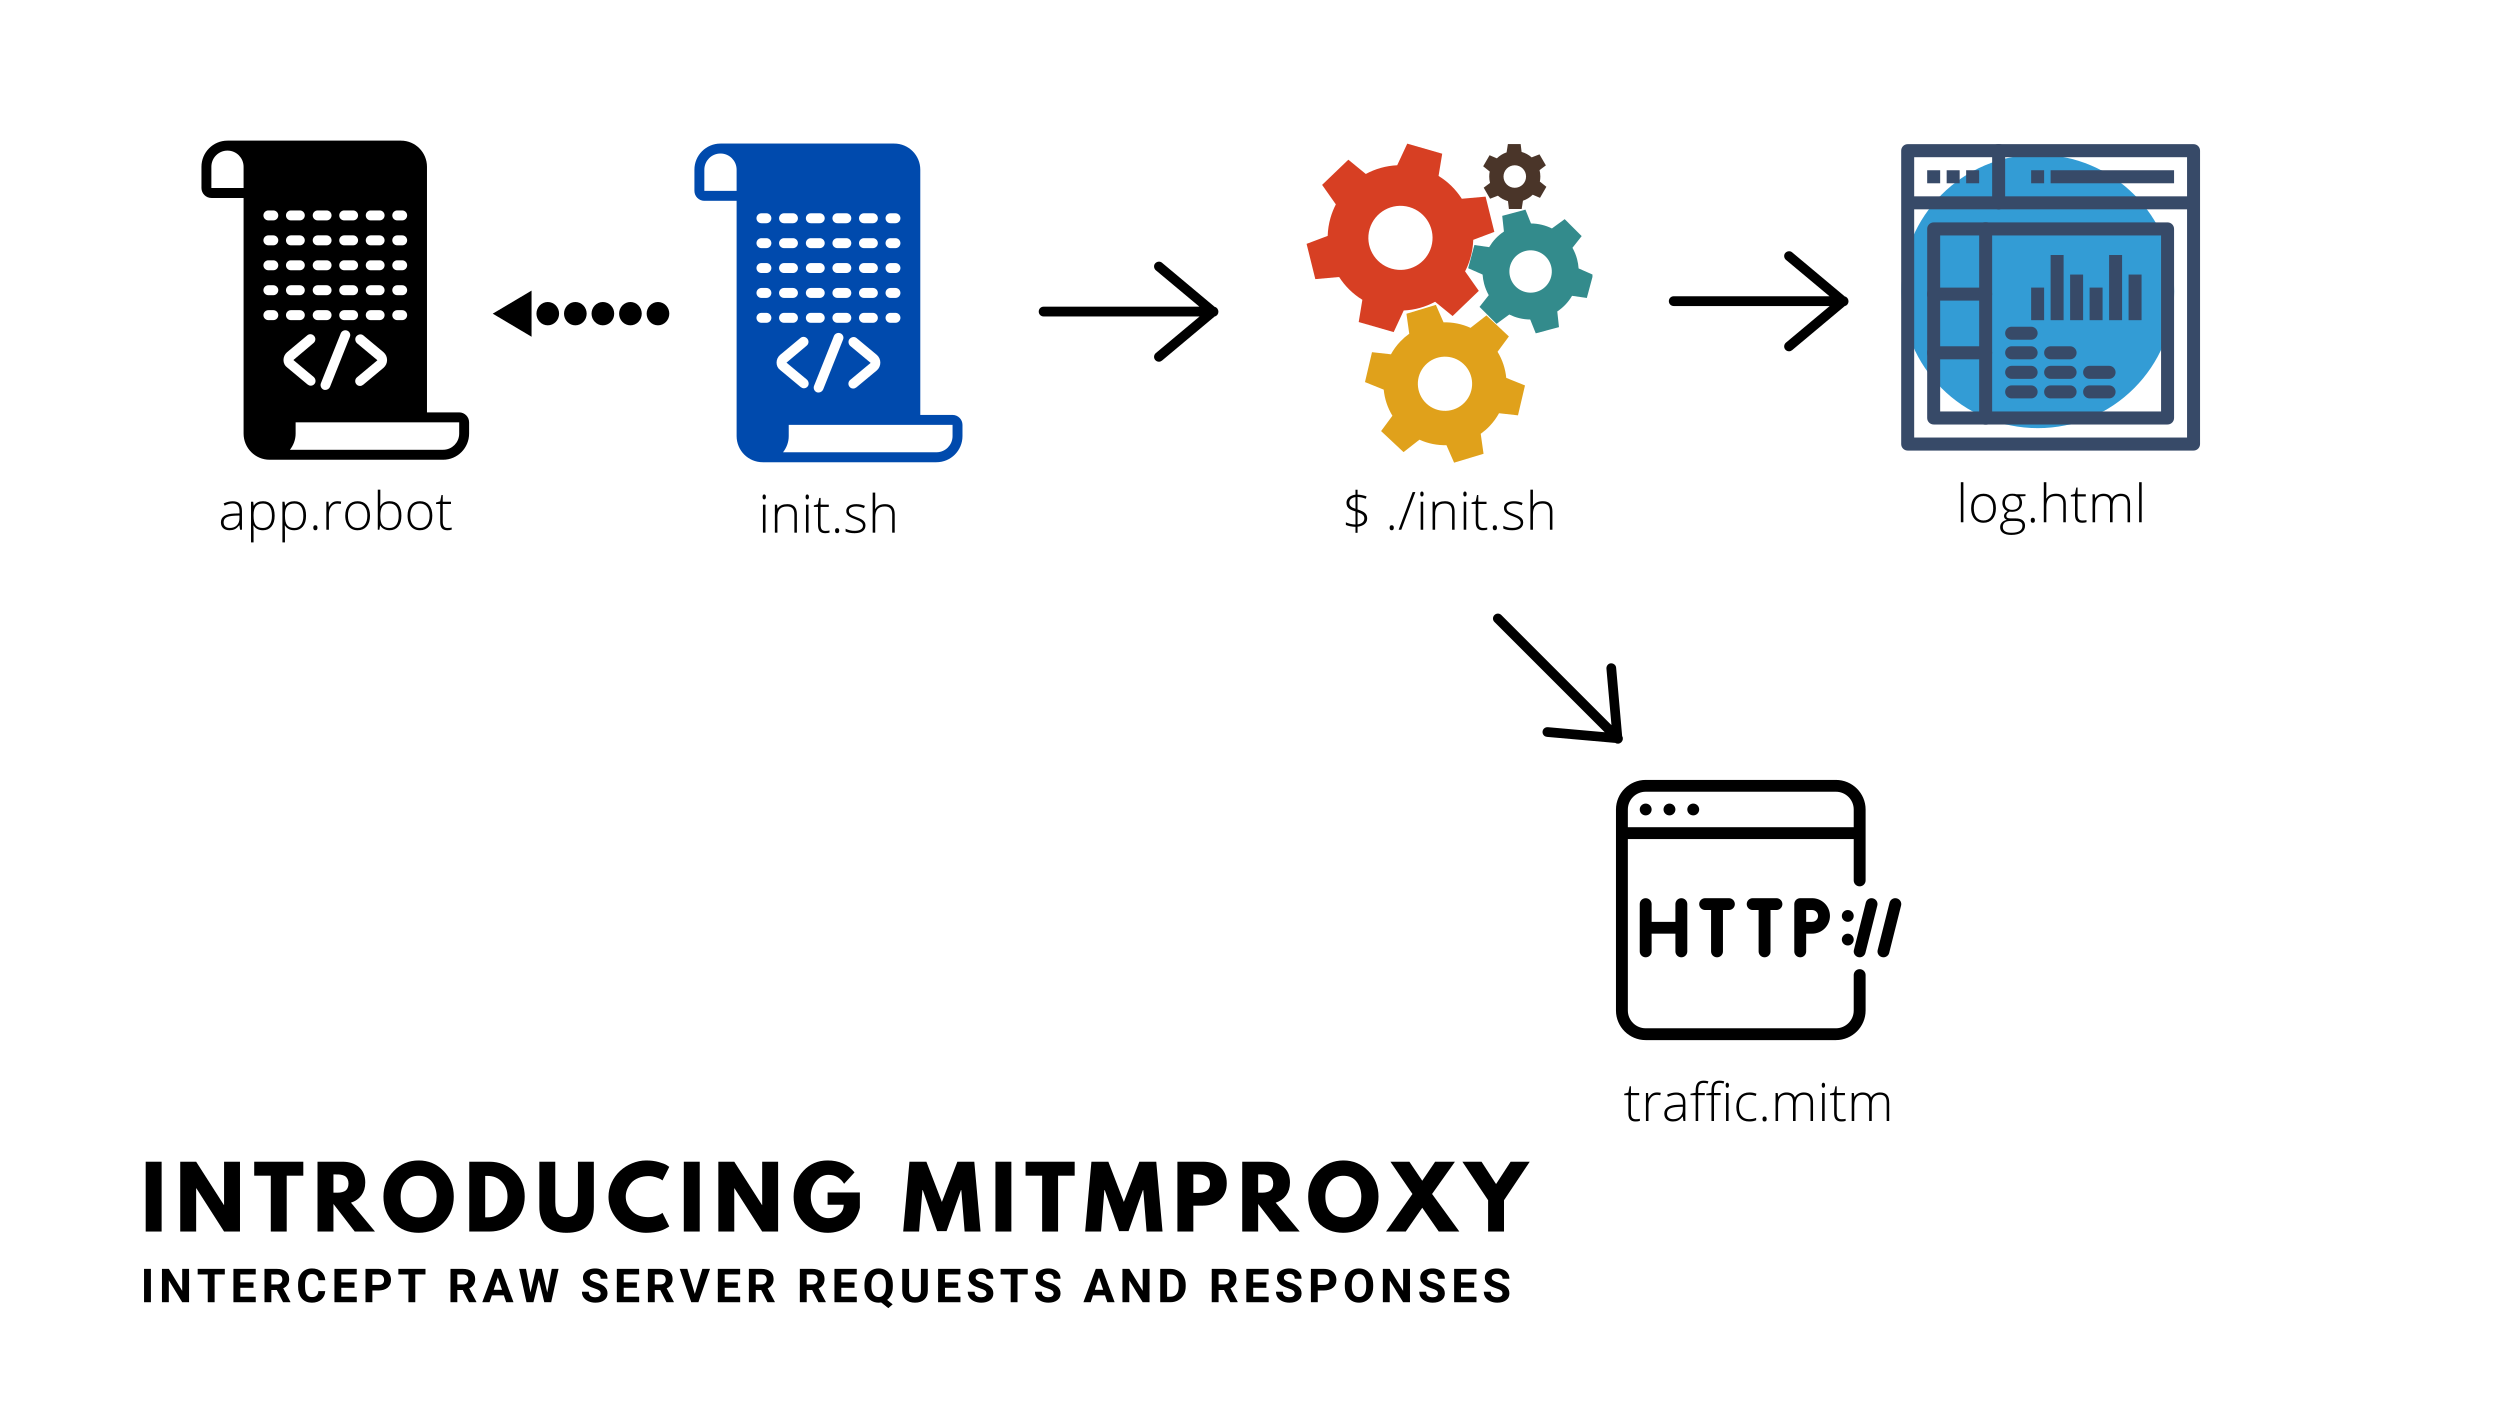 <?xml version="1.0" encoding="UTF-8"?>
<svg xmlns="http://www.w3.org/2000/svg" xmlns:xlink="http://www.w3.org/1999/xlink" width="1440pt" height="810pt" viewBox="0 0 1440 810" version="1.2">
<defs>
<g>
<symbol overflow="visible" id="glyph0-0">
<path style="stroke:none;" d="M 2.859 -21.688 L 15.328 -21.688 L 15.328 0 L 2.859 0 Z M 4.406 -1.547 L 13.797 -1.547 L 13.797 -20.141 L 4.406 -20.141 Z M 4.406 -1.547 "/>
</symbol>
<symbol overflow="visible" id="glyph0-1">
<path style="stroke:none;" d="M 14.703 -6.531 C 14.703 -5.207 14.211 -4.129 13.234 -3.297 C 12.254 -2.473 10.898 -1.953 9.172 -1.734 L 9.172 1.766 L 7.969 1.766 L 7.969 -1.672 C 7.051 -1.691 6.055 -1.801 4.984 -2 C 3.91 -2.207 3.062 -2.461 2.438 -2.766 L 2.438 -4.281 C 3.176 -3.926 4.062 -3.625 5.094 -3.375 C 6.125 -3.133 7.082 -3.016 7.969 -3.016 L 7.969 -10.547 C 6.531 -10.984 5.461 -11.414 4.766 -11.844 C 4.078 -12.281 3.57 -12.797 3.25 -13.391 C 2.938 -13.984 2.781 -14.707 2.781 -15.562 C 2.781 -16.781 3.25 -17.805 4.188 -18.641 C 5.125 -19.484 6.383 -20.004 7.969 -20.203 L 7.969 -23.047 L 9.172 -23.047 L 9.172 -20.234 C 11.117 -20.141 12.852 -19.781 14.375 -19.156 L 13.875 -17.828 C 12.488 -18.441 10.922 -18.797 9.172 -18.891 L 9.172 -11.688 C 11.273 -11.031 12.723 -10.316 13.516 -9.547 C 14.305 -8.773 14.703 -7.77 14.703 -6.531 Z M 13.062 -6.578 C 13.062 -7.422 12.75 -8.117 12.125 -8.672 C 11.508 -9.223 10.523 -9.691 9.172 -10.078 L 9.172 -3.094 C 10.367 -3.227 11.316 -3.598 12.016 -4.203 C 12.711 -4.816 13.062 -5.609 13.062 -6.578 Z M 4.406 -15.562 C 4.406 -14.707 4.688 -14.008 5.25 -13.469 C 5.812 -12.926 6.719 -12.469 7.969 -12.094 L 7.969 -18.812 C 6.789 -18.645 5.898 -18.266 5.297 -17.672 C 4.703 -17.086 4.406 -16.383 4.406 -15.562 Z M 4.406 -15.562 "/>
</symbol>
<symbol overflow="visible" id="glyph0-2">
<path style="stroke:none;" d=""/>
</symbol>
<symbol overflow="visible" id="glyph0-3">
<path style="stroke:none;" d="M 2.406 -1.156 C 2.406 -2.125 2.801 -2.609 3.594 -2.609 C 4.406 -2.609 4.812 -2.125 4.812 -1.156 C 4.812 -0.188 4.406 0.297 3.594 0.297 C 2.801 0.297 2.406 -0.188 2.406 -1.156 Z M 2.406 -1.156 "/>
</symbol>
<symbol overflow="visible" id="glyph0-4">
<path style="stroke:none;" d="M 10 -21.688 L 1.906 0 L 0.375 0 L 8.438 -21.688 Z M 10 -21.688 "/>
</symbol>
<symbol overflow="visible" id="glyph0-5">
<path style="stroke:none;" d="M 4.172 0 L 2.703 0 L 2.703 -16.125 L 4.172 -16.125 Z M 2.484 -20.594 C 2.484 -21.551 2.797 -22.031 3.422 -22.031 C 3.734 -22.031 3.973 -21.906 4.141 -21.656 C 4.316 -21.406 4.406 -21.051 4.406 -20.594 C 4.406 -20.156 4.316 -19.805 4.141 -19.547 C 3.973 -19.285 3.734 -19.156 3.422 -19.156 C 2.797 -19.156 2.484 -19.633 2.484 -20.594 Z M 2.484 -20.594 "/>
</symbol>
<symbol overflow="visible" id="glyph0-6">
<path style="stroke:none;" d="M 13.938 0 L 13.938 -10.453 C 13.938 -12.078 13.594 -13.254 12.906 -13.984 C 12.227 -14.723 11.176 -15.094 9.75 -15.094 C 7.82 -15.094 6.41 -14.602 5.516 -13.625 C 4.617 -12.656 4.172 -11.082 4.172 -8.906 L 4.172 0 L 2.703 0 L 2.703 -16.125 L 3.938 -16.125 L 4.234 -13.906 L 4.312 -13.906 C 5.363 -15.594 7.227 -16.438 9.906 -16.438 C 13.562 -16.438 15.391 -14.473 15.391 -10.547 L 15.391 0 Z M 13.938 0 "/>
</symbol>
<symbol overflow="visible" id="glyph0-7">
<path style="stroke:none;" d="M 6.953 -1.016 C 7.879 -1.016 8.691 -1.094 9.391 -1.25 L 9.391 -0.062 C 8.68 0.176 7.859 0.297 6.922 0.297 C 5.504 0.297 4.457 -0.082 3.781 -0.844 C 3.102 -1.602 2.766 -2.801 2.766 -4.438 L 2.766 -14.844 L 0.375 -14.844 L 0.375 -15.703 L 2.766 -16.375 L 3.5 -20.016 L 4.25 -20.016 L 4.25 -16.125 L 8.984 -16.125 L 8.984 -14.844 L 4.25 -14.844 L 4.25 -4.641 C 4.25 -3.398 4.469 -2.484 4.906 -1.891 C 5.344 -1.305 6.023 -1.016 6.953 -1.016 Z M 6.953 -1.016 "/>
</symbol>
<symbol overflow="visible" id="glyph0-8">
<path style="stroke:none;" d="M 12.703 -4.203 C 12.703 -2.754 12.148 -1.641 11.047 -0.859 C 9.953 -0.086 8.395 0.297 6.375 0.297 C 4.219 0.297 2.508 -0.035 1.25 -0.703 L 1.25 -2.281 C 2.863 -1.469 4.57 -1.062 6.375 -1.062 C 7.969 -1.062 9.176 -1.328 10 -1.859 C 10.832 -2.391 11.25 -3.094 11.25 -3.969 C 11.25 -4.781 10.914 -5.461 10.25 -6.016 C 9.594 -6.578 8.516 -7.125 7.016 -7.656 C 5.398 -8.238 4.266 -8.738 3.609 -9.156 C 2.961 -9.57 2.473 -10.047 2.141 -10.578 C 1.805 -11.109 1.641 -11.754 1.641 -12.516 C 1.641 -13.723 2.145 -14.676 3.156 -15.375 C 4.176 -16.082 5.598 -16.438 7.422 -16.438 C 9.16 -16.438 10.812 -16.109 12.375 -15.453 L 11.828 -14.125 C 10.242 -14.77 8.773 -15.094 7.422 -15.094 C 6.098 -15.094 5.051 -14.875 4.281 -14.438 C 3.508 -14.008 3.125 -13.41 3.125 -12.641 C 3.125 -11.797 3.422 -11.117 4.016 -10.609 C 4.617 -10.109 5.789 -9.547 7.531 -8.922 C 8.988 -8.398 10.047 -7.926 10.703 -7.5 C 11.367 -7.082 11.867 -6.609 12.203 -6.078 C 12.535 -5.547 12.703 -4.922 12.703 -4.203 Z M 12.703 -4.203 "/>
</symbol>
<symbol overflow="visible" id="glyph0-9">
<path style="stroke:none;" d="M 13.938 0 L 13.938 -10.453 C 13.938 -12.078 13.594 -13.254 12.906 -13.984 C 12.227 -14.723 11.176 -15.094 9.75 -15.094 C 7.82 -15.094 6.41 -14.602 5.516 -13.625 C 4.617 -12.656 4.172 -11.082 4.172 -8.906 L 4.172 0 L 2.703 0 L 2.703 -23.078 L 4.172 -23.078 L 4.172 -15.734 L 4.094 -13.672 L 4.203 -13.672 C 4.805 -14.641 5.566 -15.344 6.484 -15.781 C 7.398 -16.219 8.539 -16.438 9.906 -16.438 C 13.562 -16.438 15.391 -14.473 15.391 -10.547 L 15.391 0 Z M 13.938 0 "/>
</symbol>
<symbol overflow="visible" id="glyph0-10">
<path style="stroke:none;" d="M 4.172 0 L 2.703 0 L 2.703 -23.078 L 4.172 -23.078 Z M 4.172 0 "/>
</symbol>
<symbol overflow="visible" id="glyph0-11">
<path style="stroke:none;" d="M 16.031 -8.078 C 16.031 -5.453 15.391 -3.398 14.109 -1.922 C 12.836 -0.441 11.082 0.297 8.844 0.297 C 7.426 0.297 6.176 -0.039 5.094 -0.719 C 4.02 -1.406 3.195 -2.383 2.625 -3.656 C 2.051 -4.938 1.766 -6.41 1.766 -8.078 C 1.766 -10.711 2.398 -12.766 3.672 -14.234 C 4.953 -15.703 6.703 -16.438 8.922 -16.438 C 11.141 -16.438 12.879 -15.691 14.141 -14.203 C 15.398 -12.711 16.031 -10.672 16.031 -8.078 Z M 3.312 -8.078 C 3.312 -5.867 3.797 -4.141 4.766 -2.891 C 5.742 -1.648 7.125 -1.031 8.906 -1.031 C 10.676 -1.031 12.047 -1.648 13.016 -2.891 C 13.992 -4.141 14.484 -5.867 14.484 -8.078 C 14.484 -10.305 13.988 -12.031 13 -13.25 C 12.02 -14.477 10.645 -15.094 8.875 -15.094 C 7.094 -15.094 5.719 -14.484 4.75 -13.266 C 3.789 -12.047 3.312 -10.316 3.312 -8.078 Z M 3.312 -8.078 "/>
</symbol>
<symbol overflow="visible" id="glyph0-12">
<path style="stroke:none;" d="M 15.281 -16.125 L 15.281 -15.094 L 11.938 -14.891 C 12.832 -13.785 13.281 -12.57 13.281 -11.25 C 13.281 -9.688 12.758 -8.422 11.719 -7.453 C 10.688 -6.492 9.301 -6.016 7.562 -6.016 C 6.832 -6.016 6.316 -6.047 6.016 -6.109 C 5.43 -5.805 4.988 -5.445 4.688 -5.031 C 4.383 -4.613 4.234 -4.172 4.234 -3.703 C 4.234 -3.191 4.426 -2.816 4.812 -2.578 C 5.207 -2.336 5.863 -2.219 6.781 -2.219 L 9.594 -2.219 C 11.344 -2.219 12.68 -1.863 13.609 -1.156 C 14.547 -0.457 15.016 0.582 15.016 1.969 C 15.016 3.676 14.32 4.988 12.938 5.906 C 11.562 6.832 9.598 7.297 7.047 7.297 C 5.016 7.297 3.441 6.906 2.328 6.125 C 1.223 5.344 0.672 4.254 0.672 2.859 C 0.672 1.754 1.016 0.832 1.703 0.094 C 2.391 -0.633 3.32 -1.129 4.5 -1.391 C 4.008 -1.598 3.617 -1.891 3.328 -2.266 C 3.035 -2.648 2.891 -3.094 2.891 -3.594 C 2.891 -4.664 3.578 -5.613 4.953 -6.438 C 4.016 -6.82 3.281 -7.426 2.75 -8.25 C 2.227 -9.082 1.969 -10.031 1.969 -11.094 C 1.969 -12.707 2.477 -14 3.5 -14.969 C 4.531 -15.945 5.914 -16.438 7.656 -16.438 C 8.707 -16.438 9.523 -16.332 10.109 -16.125 Z M 2.219 2.734 C 2.219 4.941 3.863 6.047 7.156 6.047 C 11.395 6.047 13.516 4.695 13.516 2 C 13.516 1.031 13.18 0.332 12.516 -0.094 C 11.859 -0.531 10.785 -0.75 9.297 -0.75 L 6.656 -0.75 C 3.695 -0.75 2.219 0.41 2.219 2.734 Z M 3.453 -11.094 C 3.453 -9.844 3.828 -8.875 4.578 -8.188 C 5.336 -7.5 6.352 -7.156 7.625 -7.156 C 8.969 -7.156 10 -7.492 10.719 -8.172 C 11.438 -8.859 11.797 -9.852 11.797 -11.156 C 11.797 -12.531 11.426 -13.562 10.688 -14.25 C 9.945 -14.938 8.914 -15.281 7.594 -15.281 C 6.312 -15.281 5.301 -14.91 4.562 -14.172 C 3.82 -13.43 3.453 -12.406 3.453 -11.094 Z M 3.453 -11.094 "/>
</symbol>
<symbol overflow="visible" id="glyph0-13">
<path style="stroke:none;" d="M 22.844 0 L 22.844 -10.578 C 22.844 -12.148 22.535 -13.297 21.922 -14.016 C 21.305 -14.734 20.367 -15.094 19.109 -15.094 C 17.453 -15.094 16.227 -14.641 15.438 -13.734 C 14.645 -12.828 14.25 -11.398 14.25 -9.453 L 14.25 0 L 12.75 0 L 12.75 -11.016 C 12.75 -13.734 11.504 -15.094 9.016 -15.094 C 7.328 -15.094 6.098 -14.598 5.328 -13.609 C 4.555 -12.629 4.172 -11.062 4.172 -8.906 L 4.172 0 L 2.703 0 L 2.703 -16.125 L 3.922 -16.125 L 4.234 -13.906 L 4.312 -13.906 C 4.758 -14.707 5.395 -15.328 6.219 -15.766 C 7.039 -16.211 7.941 -16.438 8.922 -16.438 C 11.461 -16.438 13.098 -15.484 13.828 -13.578 L 13.875 -13.578 C 14.406 -14.492 15.113 -15.195 16 -15.688 C 16.883 -16.188 17.891 -16.438 19.016 -16.438 C 20.773 -16.438 22.094 -15.961 22.969 -15.016 C 23.852 -14.078 24.297 -12.586 24.297 -10.547 L 24.297 0 Z M 22.844 0 "/>
</symbol>
<symbol overflow="visible" id="glyph0-14">
<path style="stroke:none;" d="M 12.484 0 L 12.125 -2.547 L 12 -2.547 C 11.188 -1.516 10.352 -0.781 9.5 -0.344 C 8.645 0.082 7.633 0.297 6.469 0.297 C 4.883 0.297 3.648 -0.109 2.766 -0.922 C 1.891 -1.734 1.453 -2.852 1.453 -4.281 C 1.453 -5.852 2.109 -7.07 3.422 -7.938 C 4.734 -8.812 6.629 -9.273 9.109 -9.328 L 12.172 -9.422 L 12.172 -10.484 C 12.172 -12.016 11.859 -13.172 11.234 -13.953 C 10.617 -14.734 9.617 -15.125 8.234 -15.125 C 6.734 -15.125 5.188 -14.707 3.594 -13.875 L 3.047 -15.156 C 4.816 -15.988 6.566 -16.406 8.297 -16.406 C 10.066 -16.406 11.391 -15.941 12.266 -15.016 C 13.141 -14.098 13.578 -12.664 13.578 -10.719 L 13.578 0 Z M 6.562 -1.031 C 8.281 -1.031 9.633 -1.52 10.625 -2.5 C 11.625 -3.488 12.125 -4.859 12.125 -6.609 L 12.125 -8.203 L 9.297 -8.078 C 7.035 -7.973 5.422 -7.617 4.453 -7.016 C 3.492 -6.422 3.016 -5.492 3.016 -4.234 C 3.016 -3.223 3.32 -2.438 3.938 -1.875 C 4.551 -1.312 5.426 -1.031 6.562 -1.031 Z M 6.562 -1.031 "/>
</symbol>
<symbol overflow="visible" id="glyph0-15">
<path style="stroke:none;" d="M 9.594 0.297 C 7.113 0.297 5.305 -0.629 4.172 -2.484 L 4.062 -2.484 L 4.109 -1.25 C 4.148 -0.508 4.172 0.289 4.172 1.156 L 4.172 7.297 L 2.703 7.297 L 2.703 -16.125 L 3.938 -16.125 L 4.234 -13.828 L 4.312 -13.828 C 5.426 -15.566 7.195 -16.438 9.625 -16.438 C 11.801 -16.438 13.457 -15.719 14.594 -14.281 C 15.738 -12.852 16.312 -10.773 16.312 -8.047 C 16.312 -5.398 15.707 -3.348 14.5 -1.891 C 13.301 -0.43 11.664 0.297 9.594 0.297 Z M 9.562 -1.016 C 11.219 -1.016 12.492 -1.625 13.391 -2.844 C 14.297 -4.07 14.75 -5.789 14.75 -8 C 14.75 -12.727 13.039 -15.094 9.625 -15.094 C 7.75 -15.094 6.367 -14.578 5.484 -13.547 C 4.609 -12.516 4.172 -10.832 4.172 -8.5 L 4.172 -8.031 C 4.172 -5.5 4.594 -3.695 5.438 -2.625 C 6.281 -1.551 7.656 -1.016 9.562 -1.016 Z M 9.562 -1.016 "/>
</symbol>
<symbol overflow="visible" id="glyph0-16">
<path style="stroke:none;" d="M 9.047 -16.438 C 9.734 -16.438 10.469 -16.363 11.25 -16.219 L 10.953 -14.812 C 10.285 -14.977 9.594 -15.062 8.875 -15.062 C 7.5 -15.062 6.367 -14.477 5.484 -13.312 C 4.609 -12.145 4.172 -10.676 4.172 -8.906 L 4.172 0 L 2.703 0 L 2.703 -16.125 L 3.938 -16.125 L 4.094 -13.219 L 4.203 -13.219 C 4.859 -14.406 5.562 -15.238 6.312 -15.719 C 7.07 -16.195 7.984 -16.438 9.047 -16.438 Z M 9.047 -16.438 "/>
</symbol>
<symbol overflow="visible" id="glyph0-17">
<path style="stroke:none;" d="M 9.5 -16.438 C 11.758 -16.438 13.457 -15.723 14.594 -14.297 C 15.738 -12.879 16.312 -10.805 16.312 -8.078 C 16.312 -5.398 15.707 -3.332 14.5 -1.875 C 13.301 -0.426 11.617 0.297 9.453 0.297 C 8.305 0.297 7.27 0.062 6.344 -0.406 C 5.426 -0.883 4.703 -1.562 4.172 -2.438 L 4.031 -2.438 L 3.625 0 L 2.703 0 L 2.703 -23.078 L 4.172 -23.078 L 4.172 -17.281 C 4.172 -16.406 4.148 -15.602 4.109 -14.875 L 4.062 -13.609 L 4.172 -13.609 C 4.785 -14.578 5.523 -15.289 6.391 -15.75 C 7.254 -16.207 8.289 -16.438 9.5 -16.438 Z M 9.484 -15.094 C 7.578 -15.094 6.211 -14.547 5.391 -13.453 C 4.578 -12.367 4.172 -10.578 4.172 -8.078 L 4.172 -7.828 C 4.172 -5.398 4.598 -3.656 5.453 -2.594 C 6.305 -1.539 7.641 -1.016 9.453 -1.016 C 11.211 -1.016 12.535 -1.629 13.422 -2.859 C 14.305 -4.086 14.75 -5.836 14.75 -8.109 C 14.75 -12.766 12.992 -15.094 9.484 -15.094 Z M 9.484 -15.094 "/>
</symbol>
<symbol overflow="visible" id="glyph0-18">
<path style="stroke:none;" d="M 8.688 -14.844 L 4.891 -14.844 L 4.891 0 L 3.422 0 L 3.422 -14.844 L 0.438 -14.844 L 0.438 -15.703 L 3.422 -16.25 L 3.422 -17.5 C 3.422 -19.477 3.785 -20.926 4.516 -21.844 C 5.242 -22.77 6.43 -23.234 8.078 -23.234 C 8.973 -23.234 9.863 -23.102 10.75 -22.844 L 10.406 -21.562 C 9.613 -21.812 8.828 -21.938 8.047 -21.938 C 6.898 -21.938 6.086 -21.598 5.609 -20.922 C 5.129 -20.242 4.891 -19.145 4.891 -17.625 L 4.891 -16.125 L 8.688 -16.125 Z M 8.688 -14.844 "/>
</symbol>
<symbol overflow="visible" id="glyph0-19">
<path style="stroke:none;" d="M 9.141 0.297 C 6.836 0.297 5.031 -0.426 3.719 -1.875 C 2.414 -3.332 1.766 -5.363 1.766 -7.969 C 1.766 -10.633 2.441 -12.711 3.797 -14.203 C 5.148 -15.691 7.004 -16.438 9.359 -16.438 C 10.754 -16.438 12.086 -16.191 13.359 -15.703 L 12.969 -14.406 C 11.57 -14.863 10.359 -15.094 9.328 -15.094 C 7.348 -15.094 5.848 -14.484 4.828 -13.266 C 3.816 -12.047 3.312 -10.289 3.312 -8 C 3.312 -5.82 3.816 -4.113 4.828 -2.875 C 5.848 -1.645 7.273 -1.031 9.109 -1.031 C 10.566 -1.031 11.926 -1.297 13.188 -1.828 L 13.188 -0.453 C 12.156 0.047 10.805 0.297 9.141 0.297 Z M 9.141 0.297 "/>
</symbol>
<symbol overflow="visible" id="glyph1-0">
<path style="stroke:none;" d=""/>
</symbol>
<symbol overflow="visible" id="glyph1-1">
<path style="stroke:none;" d="M 12.094 -40.219 L 12.094 0 L 2.922 0 L 2.922 -40.219 Z M 12.094 -40.219 "/>
</symbol>
<symbol overflow="visible" id="glyph1-2">
<path style="stroke:none;" d="M 12.094 -24.953 L 12.094 0 L 2.922 0 L 2.922 -40.219 L 12.094 -40.219 L 28.078 -15.266 L 28.172 -15.266 L 28.172 -40.219 L 37.344 -40.219 L 37.344 0 L 28.172 0 L 12.188 -24.953 Z M 12.094 -24.953 "/>
</symbol>
<symbol overflow="visible" id="glyph1-3">
<path style="stroke:none;" d="M 0.391 -32.172 L 0.391 -40.219 L 28.672 -40.219 L 28.672 -32.172 L 19.109 -32.172 L 19.109 0 L 9.938 0 L 9.938 -32.172 Z M 0.391 -32.172 "/>
</symbol>
<symbol overflow="visible" id="glyph1-4">
<path style="stroke:none;" d="M 2.922 -40.219 L 17.312 -40.219 C 21.176 -40.219 24.328 -39.188 26.766 -37.125 C 29.203 -35.062 30.422 -32.113 30.422 -28.281 C 30.422 -25.32 29.68 -22.844 28.203 -20.844 C 26.723 -18.844 24.719 -17.438 22.188 -16.625 L 36.031 0 L 24.375 0 L 12.094 -15.891 L 12.094 0 L 2.922 0 Z M 12.094 -22.375 L 13.156 -22.375 C 14.008 -22.375 14.727 -22.391 15.312 -22.422 C 15.895 -22.453 16.555 -22.566 17.297 -22.766 C 18.047 -22.961 18.648 -23.238 19.109 -23.594 C 19.566 -23.945 19.957 -24.461 20.281 -25.141 C 20.602 -25.828 20.766 -26.66 20.766 -27.641 C 20.766 -28.617 20.602 -29.445 20.281 -30.125 C 19.957 -30.812 19.566 -31.332 19.109 -31.688 C 18.648 -32.039 18.047 -32.316 17.297 -32.516 C 16.555 -32.711 15.895 -32.828 15.312 -32.859 C 14.727 -32.891 14.008 -32.906 13.156 -32.906 L 12.094 -32.906 Z M 12.094 -22.375 "/>
</symbol>
<symbol overflow="visible" id="glyph1-5">
<path style="stroke:none;" d="M 1.125 -20.141 C 1.125 -25.953 3.102 -30.875 7.062 -34.906 C 11.031 -38.938 15.812 -40.953 21.406 -40.953 C 27.02 -40.953 31.789 -38.941 35.719 -34.922 C 39.656 -30.91 41.625 -25.984 41.625 -20.141 C 41.625 -14.254 39.691 -9.301 35.828 -5.281 C 31.961 -1.27 27.156 0.734 21.406 0.734 C 15.52 0.734 10.664 -1.254 6.844 -5.234 C 3.031 -9.223 1.125 -14.191 1.125 -20.141 Z M 11.016 -20.141 C 11.016 -18.023 11.336 -16.098 11.984 -14.359 C 12.641 -12.617 13.781 -11.145 15.406 -9.938 C 17.031 -8.738 19.031 -8.141 21.406 -8.141 C 24.812 -8.141 27.383 -9.305 29.125 -11.641 C 30.863 -13.984 31.734 -16.816 31.734 -20.141 C 31.734 -23.422 30.848 -26.238 29.078 -28.594 C 27.305 -30.945 24.75 -32.125 21.406 -32.125 C 18.082 -32.125 15.52 -30.945 13.719 -28.594 C 11.914 -26.238 11.016 -23.422 11.016 -20.141 Z M 11.016 -20.141 "/>
</symbol>
<symbol overflow="visible" id="glyph1-6">
<path style="stroke:none;" d="M 2.922 -40.219 L 14.578 -40.219 C 20.172 -40.219 24.945 -38.305 28.906 -34.484 C 32.875 -30.672 34.859 -25.891 34.859 -20.141 C 34.859 -14.348 32.883 -9.539 28.938 -5.719 C 24.988 -1.906 20.203 0 14.578 0 L 2.922 0 Z M 12.094 -8.188 L 13.5 -8.188 C 16.852 -8.188 19.594 -9.316 21.719 -11.578 C 23.844 -13.836 24.922 -16.672 24.953 -20.078 C 24.953 -23.492 23.891 -26.336 21.766 -28.609 C 19.641 -30.891 16.883 -32.031 13.5 -32.031 L 12.094 -32.031 Z M 12.094 -8.188 "/>
</symbol>
<symbol overflow="visible" id="glyph1-7">
<path style="stroke:none;" d="M 33.828 -40.219 L 33.828 -14.281 C 33.828 -9.344 32.492 -5.602 29.828 -3.062 C 27.172 -0.531 23.273 0.734 18.141 0.734 C 13.004 0.734 9.102 -0.531 6.438 -3.062 C 3.77 -5.602 2.438 -9.344 2.438 -14.281 L 2.438 -40.219 L 11.609 -40.219 L 11.609 -16.969 C 11.609 -13.719 12.117 -11.457 13.141 -10.188 C 14.16 -8.914 15.82 -8.281 18.125 -8.281 C 20.438 -8.281 22.102 -8.914 23.125 -10.188 C 24.156 -11.457 24.672 -13.719 24.672 -16.969 L 24.672 -40.219 Z M 33.828 -40.219 "/>
</symbol>
<symbol overflow="visible" id="glyph1-8">
<path style="stroke:none;" d="M 24.328 -8.281 C 25.723 -8.281 27.078 -8.492 28.391 -8.922 C 29.711 -9.348 30.68 -9.754 31.297 -10.141 L 32.219 -10.781 L 36.125 -2.969 C 35.988 -2.875 35.805 -2.742 35.578 -2.578 C 35.359 -2.422 34.832 -2.125 34 -1.688 C 33.176 -1.25 32.289 -0.863 31.344 -0.531 C 30.406 -0.207 29.172 0.082 27.641 0.344 C 26.109 0.602 24.531 0.734 22.906 0.734 C 19.176 0.734 15.633 -0.18 12.281 -2.016 C 8.938 -3.859 6.238 -6.391 4.188 -9.609 C 2.145 -12.828 1.125 -16.301 1.125 -20.031 C 1.125 -22.863 1.723 -25.578 2.922 -28.172 C 4.129 -30.773 5.727 -33.004 7.719 -34.859 C 9.719 -36.711 12.051 -38.191 14.719 -39.297 C 17.383 -40.398 20.113 -40.953 22.906 -40.953 C 25.508 -40.953 27.906 -40.641 30.094 -40.016 C 32.289 -39.398 33.848 -38.785 34.766 -38.172 L 36.125 -37.25 L 32.219 -29.438 C 31.988 -29.633 31.645 -29.867 31.188 -30.141 C 30.738 -30.422 29.832 -30.789 28.469 -31.25 C 27.102 -31.707 25.723 -31.938 24.328 -31.938 C 22.117 -31.938 20.133 -31.578 18.375 -30.859 C 16.625 -30.141 15.234 -29.195 14.203 -28.031 C 13.18 -26.863 12.398 -25.602 11.859 -24.25 C 11.328 -22.906 11.062 -21.535 11.062 -20.141 C 11.062 -17.078 12.207 -14.332 14.5 -11.906 C 16.789 -9.488 20.066 -8.281 24.328 -8.281 Z M 24.328 -8.281 "/>
</symbol>
<symbol overflow="visible" id="glyph1-9">
<path style="stroke:none;" d="M 39.297 -22.516 L 39.297 -13.797 C 38.254 -9.016 35.977 -5.395 32.469 -2.938 C 28.957 -0.488 25.039 0.734 20.719 0.734 C 15.289 0.734 10.664 -1.297 6.844 -5.359 C 3.031 -9.422 1.125 -14.328 1.125 -20.078 C 1.125 -25.93 2.988 -30.875 6.719 -34.906 C 10.457 -38.938 15.125 -40.953 20.719 -40.953 C 27.25 -40.953 32.414 -38.66 36.219 -34.078 L 30.219 -27.5 C 28.07 -30.938 25.082 -32.656 21.25 -32.656 C 18.426 -32.656 16.016 -31.426 14.016 -28.969 C 12.016 -26.52 11.016 -23.555 11.016 -20.078 C 11.016 -16.672 12.016 -13.754 14.016 -11.328 C 16.016 -8.91 18.426 -7.703 21.25 -7.703 C 23.594 -7.703 25.633 -8.406 27.375 -9.812 C 29.113 -11.227 29.984 -13.109 29.984 -15.453 L 20.719 -15.453 L 20.719 -22.516 Z M 39.297 -22.516 "/>
</symbol>
<symbol overflow="visible" id="glyph1-10">
<path style="stroke:none;" d=""/>
</symbol>
<symbol overflow="visible" id="glyph1-11">
<path style="stroke:none;" d="M 36.172 0 L 34.266 -23.844 L 34.031 -23.844 L 25.781 -0.25 L 20.328 -0.25 L 12.094 -23.844 L 11.844 -23.844 L 9.938 0 L 0.781 0 L 4.391 -40.219 L 14.141 -40.219 L 23.062 -17.016 L 31.984 -40.219 L 41.734 -40.219 L 45.344 0 Z M 36.172 0 "/>
</symbol>
<symbol overflow="visible" id="glyph1-12">
<path style="stroke:none;" d="M 2.922 -40.219 L 17.594 -40.219 C 21.688 -40.219 25 -39.16 27.531 -37.047 C 30.07 -34.93 31.344 -31.859 31.344 -27.828 C 31.344 -23.805 30.055 -20.648 27.484 -18.359 C 24.922 -16.066 21.625 -14.922 17.594 -14.922 L 12.094 -14.922 L 12.094 0 L 2.922 0 Z M 12.094 -22.234 L 14.672 -22.234 C 16.723 -22.234 18.406 -22.645 19.719 -23.469 C 21.031 -24.301 21.688 -25.66 21.688 -27.547 C 21.688 -29.461 21.031 -30.832 19.719 -31.656 C 18.406 -32.488 16.723 -32.906 14.672 -32.906 L 12.094 -32.906 Z M 12.094 -22.234 "/>
</symbol>
<symbol overflow="visible" id="glyph1-13">
<path style="stroke:none;" d="M 40.562 0 L 28.719 0 L 19.203 -13.703 L 9.703 0 L -1.656 0 L 13.547 -21.641 L 0.875 -40.219 L 11.797 -40.219 L 19.203 -29.25 L 26.625 -40.219 L 38.031 -40.219 L 24.859 -21.641 Z M 40.562 0 "/>
</symbol>
<symbol overflow="visible" id="glyph1-14">
<path style="stroke:none;" d="M -1.469 -40.219 L 9.562 -40.219 L 17.938 -27.344 L 26.328 -40.219 L 37.344 -40.219 L 22.516 -18.031 L 22.516 0 L 13.359 0 L 13.359 -18.031 Z M -1.469 -40.219 "/>
</symbol>
<symbol overflow="visible" id="glyph2-0">
<path style="stroke:none;" d="M 10.656 0 L 1.312 0 L 1.312 -19.203 L 10.656 -19.203 Z M 9.938 -1.109 L 9.938 -18.078 L 6.328 -9.594 Z M 2.031 -17.922 L 2.031 -1.266 L 5.562 -9.594 Z M 2.562 -0.719 L 9.344 -0.719 L 5.953 -8.703 Z M 5.953 -10.5 L 9.344 -18.484 L 2.562 -18.484 Z M 5.953 -10.5 "/>
</symbol>
<symbol overflow="visible" id="glyph2-1">
<path style="stroke:none;" d="M 5.922 0 L 1.969 0 L 1.969 -19.203 L 5.922 -19.203 Z M 5.922 0 "/>
</symbol>
<symbol overflow="visible" id="glyph2-2">
<path style="stroke:none;" d="M 17.328 0 L 13.375 0 L 5.672 -12.625 L 5.672 0 L 1.719 0 L 1.719 -19.203 L 5.672 -19.203 L 13.375 -6.547 L 13.375 -19.203 L 17.328 -19.203 Z M 17.328 0 "/>
</symbol>
<symbol overflow="visible" id="glyph2-3">
<path style="stroke:none;" d="M 16.156 -15.984 L 10.281 -15.984 L 10.281 0 L 6.328 0 L 6.328 -15.984 L 0.531 -15.984 L 0.531 -19.203 L 16.156 -19.203 Z M 16.156 -15.984 "/>
</symbol>
<symbol overflow="visible" id="glyph2-4">
<path style="stroke:none;" d="M 13.266 -8.312 L 5.672 -8.312 L 5.672 -3.172 L 14.578 -3.172 L 14.578 0 L 1.719 0 L 1.719 -19.203 L 14.562 -19.203 L 14.562 -15.984 L 5.672 -15.984 L 5.672 -11.422 L 13.266 -11.422 Z M 13.266 -8.312 "/>
</symbol>
<symbol overflow="visible" id="glyph2-5">
<path style="stroke:none;" d="M 8.812 -7.031 L 5.672 -7.031 L 5.672 0 L 1.719 0 L 1.719 -19.203 L 8.844 -19.203 C 11.113 -19.203 12.863 -18.691 14.094 -17.672 C 15.32 -16.66 15.938 -15.234 15.938 -13.391 C 15.938 -12.086 15.648 -11 15.078 -10.125 C 14.516 -9.25 13.66 -8.551 12.516 -8.031 L 16.672 -0.188 L 16.672 0 L 12.422 0 Z M 5.672 -10.234 L 8.859 -10.234 C 9.848 -10.234 10.613 -10.484 11.156 -10.984 C 11.707 -11.492 11.984 -12.191 11.984 -13.078 C 11.984 -13.984 11.723 -14.691 11.203 -15.203 C 10.691 -15.723 9.906 -15.984 8.844 -15.984 L 5.672 -15.984 Z M 5.672 -10.234 "/>
</symbol>
<symbol overflow="visible" id="glyph2-6">
<path style="stroke:none;" d="M 16.781 -6.391 C 16.633 -4.328 15.875 -2.703 14.5 -1.516 C 13.125 -0.328 11.312 0.266 9.062 0.266 C 6.594 0.266 4.656 -0.562 3.25 -2.219 C 1.844 -3.875 1.141 -6.148 1.141 -9.047 L 1.141 -10.219 C 1.141 -12.062 1.461 -13.688 2.109 -15.094 C 2.754 -16.5 3.68 -17.578 4.891 -18.328 C 6.098 -19.078 7.504 -19.453 9.109 -19.453 C 11.328 -19.453 13.113 -18.859 14.469 -17.672 C 15.82 -16.492 16.602 -14.832 16.812 -12.688 L 12.859 -12.688 C 12.754 -13.926 12.406 -14.82 11.812 -15.375 C 11.219 -15.938 10.316 -16.219 9.109 -16.219 C 7.785 -16.219 6.797 -15.742 6.141 -14.797 C 5.492 -13.848 5.16 -12.383 5.141 -10.406 L 5.141 -8.953 C 5.141 -6.879 5.453 -5.363 6.078 -4.406 C 6.711 -3.445 7.707 -2.969 9.062 -2.969 C 10.281 -2.969 11.191 -3.242 11.797 -3.797 C 12.398 -4.359 12.742 -5.223 12.828 -6.391 Z M 16.781 -6.391 "/>
</symbol>
<symbol overflow="visible" id="glyph2-7">
<path style="stroke:none;" d="M 5.672 -6.766 L 5.672 0 L 1.719 0 L 1.719 -19.203 L 9.203 -19.203 C 10.641 -19.203 11.906 -18.938 13 -18.406 C 14.094 -17.875 14.93 -17.125 15.516 -16.156 C 16.109 -15.188 16.406 -14.082 16.406 -12.844 C 16.406 -10.957 15.758 -9.473 14.469 -8.391 C 13.188 -7.305 11.41 -6.766 9.141 -6.766 Z M 5.672 -9.969 L 9.203 -9.969 C 10.242 -9.969 11.039 -10.211 11.594 -10.703 C 12.145 -11.191 12.422 -11.895 12.422 -12.812 C 12.422 -13.75 12.145 -14.508 11.594 -15.094 C 11.039 -15.676 10.273 -15.973 9.297 -15.984 L 5.672 -15.984 Z M 5.672 -9.969 "/>
</symbol>
<symbol overflow="visible" id="glyph2-8">
<path style="stroke:none;" d=""/>
</symbol>
<symbol overflow="visible" id="glyph2-9">
<path style="stroke:none;" d="M 12.547 -3.953 L 5.609 -3.953 L 4.297 0 L 0.094 0 L 7.234 -19.203 L 10.906 -19.203 L 18.094 0 L 13.875 0 Z M 6.688 -7.156 L 11.484 -7.156 L 9.078 -14.344 Z M 6.688 -7.156 "/>
</symbol>
<symbol overflow="visible" id="glyph2-10">
<path style="stroke:none;" d="M 16.672 -5.531 L 19.25 -19.203 L 23.188 -19.203 L 18.938 0 L 14.953 0 L 11.828 -12.844 L 8.703 0 L 4.719 0 L 0.469 -19.203 L 4.406 -19.203 L 7 -5.562 L 10.172 -19.203 L 13.516 -19.203 Z M 16.672 -5.531 "/>
</symbol>
<symbol overflow="visible" id="glyph2-11">
<path style="stroke:none;" d="M 11.672 -5.031 C 11.672 -5.781 11.406 -6.352 10.875 -6.75 C 10.344 -7.156 9.391 -7.578 8.016 -8.016 C 6.648 -8.461 5.566 -8.898 4.766 -9.328 C 2.586 -10.504 1.5 -12.094 1.5 -14.094 C 1.5 -15.133 1.789 -16.062 2.375 -16.875 C 2.957 -17.688 3.797 -18.316 4.891 -18.766 C 5.992 -19.223 7.223 -19.453 8.578 -19.453 C 9.953 -19.453 11.176 -19.203 12.25 -18.703 C 13.32 -18.211 14.156 -17.516 14.75 -16.609 C 15.344 -15.703 15.641 -14.676 15.641 -13.531 L 11.688 -13.531 C 11.688 -14.406 11.406 -15.086 10.844 -15.578 C 10.289 -16.066 9.516 -16.312 8.516 -16.312 C 7.547 -16.312 6.789 -16.102 6.25 -15.688 C 5.719 -15.281 5.453 -14.742 5.453 -14.078 C 5.453 -13.453 5.766 -12.926 6.391 -12.5 C 7.023 -12.082 7.953 -11.691 9.172 -11.328 C 11.422 -10.648 13.062 -9.805 14.094 -8.797 C 15.125 -7.797 15.641 -6.551 15.641 -5.062 C 15.641 -3.406 15.008 -2.102 13.75 -1.156 C 12.488 -0.207 10.797 0.266 8.672 0.266 C 7.191 0.266 5.848 -0.004 4.641 -0.547 C 3.43 -1.086 2.504 -1.828 1.859 -2.766 C 1.223 -3.703 0.906 -4.789 0.906 -6.031 L 4.875 -6.031 C 4.875 -3.914 6.141 -2.859 8.672 -2.859 C 9.609 -2.859 10.344 -3.051 10.875 -3.438 C 11.406 -3.82 11.672 -4.352 11.672 -5.031 Z M 11.672 -5.031 "/>
</symbol>
<symbol overflow="visible" id="glyph2-12">
<path style="stroke:none;" d="M 8.812 -4.766 L 13.156 -19.203 L 17.562 -19.203 L 10.875 0 L 6.75 0 L 0.094 -19.203 L 4.484 -19.203 Z M 8.812 -4.766 "/>
</symbol>
<symbol overflow="visible" id="glyph2-13">
<path style="stroke:none;" d="M 17.453 -9.156 C 17.453 -7.363 17.16 -5.805 16.578 -4.484 C 16.004 -3.16 15.203 -2.102 14.172 -1.312 L 17.359 1.203 L 14.844 3.422 L 10.766 0.141 C 10.297 0.223 9.812 0.266 9.312 0.266 C 7.719 0.266 6.297 -0.113 5.047 -0.875 C 3.797 -1.645 2.828 -2.738 2.141 -4.156 C 1.461 -5.57 1.117 -7.207 1.109 -9.062 L 1.109 -10 C 1.109 -11.895 1.445 -13.562 2.125 -15 C 2.812 -16.438 3.773 -17.535 5.016 -18.297 C 6.254 -19.066 7.676 -19.453 9.281 -19.453 C 10.883 -19.453 12.305 -19.066 13.547 -18.297 C 14.785 -17.535 15.742 -16.438 16.422 -15 C 17.109 -13.562 17.453 -11.898 17.453 -10.016 Z M 13.453 -10.031 C 13.453 -12.039 13.086 -13.566 12.359 -14.609 C 11.641 -15.66 10.613 -16.188 9.281 -16.188 C 7.957 -16.188 6.93 -15.672 6.203 -14.641 C 5.484 -13.609 5.117 -12.094 5.109 -10.094 L 5.109 -9.156 C 5.109 -7.195 5.469 -5.676 6.188 -4.594 C 6.914 -3.52 7.957 -2.984 9.312 -2.984 C 10.633 -2.984 11.648 -3.504 12.359 -4.547 C 13.078 -5.586 13.441 -7.102 13.453 -9.094 Z M 13.453 -10.031 "/>
</symbol>
<symbol overflow="visible" id="glyph2-14">
<path style="stroke:none;" d="M 16.25 -19.203 L 16.25 -6.547 C 16.25 -4.453 15.586 -2.789 14.266 -1.562 C 12.953 -0.344 11.16 0.266 8.891 0.266 C 6.648 0.266 4.867 -0.328 3.547 -1.516 C 2.223 -2.703 1.551 -4.332 1.531 -6.406 L 1.531 -19.203 L 5.484 -19.203 L 5.484 -6.531 C 5.484 -5.27 5.785 -4.348 6.391 -3.766 C 6.992 -3.191 7.828 -2.906 8.891 -2.906 C 11.109 -2.906 12.238 -4.078 12.281 -6.422 L 12.281 -19.203 Z M 16.25 -19.203 "/>
</symbol>
<symbol overflow="visible" id="glyph2-15">
<path style="stroke:none;" d="M 1.719 0 L 1.719 -19.203 L 7.625 -19.203 C 9.312 -19.203 10.816 -18.82 12.141 -18.062 C 13.473 -17.301 14.516 -16.219 15.266 -14.812 C 16.016 -13.406 16.391 -11.812 16.391 -10.031 L 16.391 -9.156 C 16.391 -7.363 16.02 -5.773 15.281 -4.391 C 14.551 -3.004 13.516 -1.926 12.172 -1.156 C 10.836 -0.395 9.332 -0.008 7.656 0 Z M 5.672 -15.984 L 5.672 -3.172 L 7.578 -3.172 C 9.129 -3.172 10.312 -3.676 11.125 -4.688 C 11.945 -5.695 12.363 -7.145 12.375 -9.031 L 12.375 -10.047 C 12.375 -11.992 11.969 -13.469 11.156 -14.469 C 10.352 -15.477 9.176 -15.984 7.625 -15.984 Z M 5.672 -15.984 "/>
</symbol>
<symbol overflow="visible" id="glyph2-16">
<path style="stroke:none;" d="M 17.484 -9.156 C 17.484 -7.27 17.148 -5.613 16.484 -4.188 C 15.816 -2.77 14.859 -1.672 13.609 -0.891 C 12.367 -0.117 10.941 0.266 9.328 0.266 C 7.742 0.266 6.328 -0.113 5.078 -0.875 C 3.828 -1.645 2.859 -2.738 2.172 -4.156 C 1.484 -5.57 1.141 -7.207 1.141 -9.062 L 1.141 -10 C 1.141 -11.895 1.477 -13.562 2.156 -15 C 2.832 -16.438 3.789 -17.535 5.031 -18.297 C 6.281 -19.066 7.703 -19.453 9.297 -19.453 C 10.898 -19.453 12.32 -19.066 13.562 -18.297 C 14.812 -17.535 15.773 -16.438 16.453 -15 C 17.141 -13.562 17.484 -11.898 17.484 -10.016 Z M 13.469 -10.031 C 13.469 -12.039 13.109 -13.566 12.391 -14.609 C 11.672 -15.66 10.645 -16.188 9.312 -16.188 C 7.977 -16.188 6.953 -15.672 6.234 -14.641 C 5.516 -13.609 5.148 -12.094 5.141 -10.094 L 5.141 -9.156 C 5.141 -7.195 5.5 -5.676 6.219 -4.594 C 6.938 -3.52 7.973 -2.984 9.328 -2.984 C 10.66 -2.984 11.68 -3.504 12.391 -4.547 C 13.098 -5.586 13.457 -7.102 13.469 -9.094 Z M 13.469 -10.031 "/>
</symbol>
</g>
<clipPath id="clip1">
  <path d="M 283 167.387 L 307 167.387 L 307 193.637 L 283 193.637 Z M 283 167.387 "/>
</clipPath>
<clipPath id="clip2">
  <path d="M 752.609 82.691 L 861 82.691 L 861 192 L 752.609 192 Z M 752.609 82.691 "/>
</clipPath>
<clipPath id="clip3">
  <path d="M 845 120 L 917.258 120 L 917.258 193 L 845 193 Z M 845 120 "/>
</clipPath>
<clipPath id="clip4">
  <path d="M 786 175 L 879 175 L 879 266.246 L 786 266.246 Z M 786 175 "/>
</clipPath>
<clipPath id="clip5">
  <path d="M 854 82.691 L 891 82.691 L 891 121 L 854 121 Z M 854 82.691 "/>
</clipPath>
<clipPath id="clip6">
  <path d="M 1095.082 89 L 1253 89 L 1253 247 L 1095.082 247 Z M 1095.082 89 "/>
</clipPath>
<clipPath id="clip7">
  <path d="M 1095.082 83.035 L 1267.234 83.035 L 1267.234 259.531 L 1095.082 259.531 Z M 1095.082 83.035 "/>
</clipPath>
<clipPath id="clip8">
  <path d="M 116.039 81 L 270.203 81 L 270.203 264.559 L 116.039 264.559 Z M 116.039 81 "/>
</clipPath>
<clipPath id="clip9">
  <path d="M 930.797 449 L 1075 449 L 1075 599.375 L 930.797 599.375 Z M 930.797 449 "/>
</clipPath>
<clipPath id="clip10">
  <path d="M 1081 517 L 1095.449 517 L 1095.449 552 L 1081 552 Z M 1081 517 "/>
</clipPath>
<clipPath id="clip11">
  <path d="M 399.984 82.691 L 554.391 82.691 L 554.391 266.246 L 399.984 266.246 Z M 399.984 82.691 "/>
</clipPath>
</defs>
<g id="surface1">
<rect x="0" y="0" width="1440" height="810" style="fill:rgb(100%,100%,100%);fill-opacity:1;stroke:none;"/>
<rect x="0" y="0" width="1440" height="810" style="fill:rgb(100%,100%,100%);fill-opacity:1;stroke:none;"/>
<path style=" stroke:none;fill-rule:nonzero;fill:rgb(0%,0%,0%);fill-opacity:1;" d="M 699.656 176.754 L 669.344 151.363 C 668.211 150.348 666.402 150.57 665.387 151.699 C 664.367 152.828 664.594 154.637 665.723 155.652 L 690.836 176.641 L 601.141 176.641 C 599.555 176.641 598.312 177.883 598.312 179.465 C 598.312 181.043 599.555 182.285 601.141 182.285 L 690.949 182.285 L 665.723 203.391 C 664.594 204.406 664.367 206.098 665.387 207.34 C 665.949 208.016 666.742 208.355 667.535 208.355 C 668.211 208.355 668.777 208.129 669.344 207.676 L 699.656 182.285 C 700.902 182.059 701.805 180.93 701.805 179.578 C 701.805 178.223 700.902 176.98 699.656 176.754 Z M 699.656 176.754 "/>
<path style=" stroke:none;fill-rule:nonzero;fill:rgb(0%,0%,0%);fill-opacity:1;" d="M 1062.598 170.754 L 1032.285 145.359 C 1031.152 144.344 1029.344 144.57 1028.328 145.699 C 1027.309 146.828 1027.535 148.633 1028.664 149.648 L 1053.777 170.641 L 964.082 170.641 C 962.496 170.641 961.254 171.883 961.254 173.461 C 961.254 175.043 962.496 176.281 964.082 176.281 L 1053.891 176.281 L 1028.664 197.387 C 1027.535 198.402 1027.309 200.098 1028.328 201.336 C 1028.891 202.016 1029.684 202.352 1030.477 202.352 C 1031.152 202.352 1031.719 202.129 1032.285 201.676 L 1062.598 176.281 C 1063.844 176.059 1064.746 174.93 1064.746 173.574 C 1064.746 172.219 1063.844 170.98 1062.598 170.754 Z M 1062.598 170.754 "/>
<path style=" stroke:none;fill-rule:nonzero;fill:rgb(0%,0%,0%);fill-opacity:1;" d="M 934.363 424.016 L 930.887 384.625 C 930.805 383.105 929.363 381.984 927.848 382.062 C 926.328 382.141 925.211 383.578 925.293 385.098 L 928.207 417.695 L 864.781 354.27 C 863.664 353.152 861.906 353.148 860.789 354.266 C 859.672 355.383 859.672 357.141 860.793 358.262 L 924.297 421.766 L 891.539 418.852 C 890.02 418.773 888.664 419.809 888.504 421.406 C 888.426 422.285 888.746 423.086 889.305 423.645 C 889.785 424.125 890.344 424.363 891.066 424.445 L 930.453 427.926 C 931.496 428.645 932.934 428.488 933.891 427.527 C 934.848 426.57 935.086 425.055 934.363 424.016 Z M 934.363 424.016 "/>
<path style=" stroke:none;fill-rule:nonzero;fill:rgb(0%,0%,0%);fill-opacity:1;" d="M 385.512 180.672 C 385.512 181.113 385.469 181.547 385.387 181.98 C 385.301 182.414 385.18 182.832 385.016 183.242 C 384.852 183.648 384.648 184.035 384.41 184.402 C 384.172 184.77 383.902 185.109 383.602 185.422 C 383.297 185.73 382.969 186.012 382.609 186.254 C 382.254 186.5 381.879 186.707 381.484 186.875 C 381.086 187.047 380.68 187.172 380.258 187.258 C 379.84 187.344 379.414 187.387 378.984 187.387 C 378.559 187.387 378.133 187.344 377.715 187.258 C 377.293 187.172 376.887 187.047 376.488 186.875 C 376.094 186.707 375.719 186.5 375.359 186.254 C 375.004 186.012 374.676 185.73 374.371 185.422 C 374.07 185.109 373.801 184.77 373.562 184.402 C 373.324 184.035 373.121 183.648 372.957 183.242 C 372.793 182.832 372.672 182.414 372.586 181.98 C 372.504 181.547 372.461 181.113 372.461 180.672 C 372.461 180.23 372.504 179.793 372.586 179.359 C 372.672 178.93 372.793 178.508 372.957 178.102 C 373.121 177.691 373.324 177.305 373.562 176.938 C 373.801 176.574 374.07 176.234 374.371 175.922 C 374.676 175.609 375.004 175.332 375.359 175.086 C 375.719 174.84 376.094 174.633 376.488 174.465 C 376.887 174.297 377.293 174.168 377.715 174.082 C 378.133 173.996 378.559 173.953 378.984 173.953 C 379.414 173.953 379.84 173.996 380.258 174.082 C 380.68 174.168 381.086 174.297 381.484 174.465 C 381.879 174.633 382.254 174.84 382.609 175.086 C 382.969 175.332 383.297 175.609 383.602 175.922 C 383.902 176.234 384.172 176.574 384.41 176.938 C 384.648 177.305 384.852 177.691 385.016 178.102 C 385.18 178.508 385.301 178.93 385.387 179.359 C 385.469 179.793 385.512 180.23 385.512 180.672 Z M 385.512 180.672 "/>
<path style=" stroke:none;fill-rule:nonzero;fill:rgb(0%,0%,0%);fill-opacity:1;" d="M 369.645 180.672 C 369.645 181.113 369.605 181.547 369.52 181.98 C 369.438 182.414 369.312 182.832 369.148 183.242 C 368.984 183.648 368.785 184.035 368.547 184.402 C 368.309 184.77 368.039 185.109 367.734 185.422 C 367.434 185.73 367.102 186.012 366.746 186.254 C 366.391 186.5 366.016 186.707 365.617 186.875 C 365.223 187.047 364.812 187.172 364.395 187.258 C 363.973 187.344 363.551 187.387 363.121 187.387 C 362.691 187.387 362.27 187.344 361.848 187.258 C 361.43 187.172 361.02 187.047 360.625 186.875 C 360.23 186.707 359.852 186.5 359.496 186.254 C 359.141 186.012 358.809 185.73 358.508 185.422 C 358.203 185.109 357.934 184.77 357.695 184.402 C 357.457 184.035 357.258 183.648 357.094 183.242 C 356.93 182.832 356.805 182.414 356.723 181.98 C 356.637 181.547 356.598 181.113 356.598 180.672 C 356.598 180.23 356.637 179.793 356.723 179.359 C 356.805 178.93 356.93 178.508 357.094 178.102 C 357.258 177.691 357.457 177.305 357.695 176.938 C 357.934 176.574 358.203 176.234 358.508 175.922 C 358.809 175.609 359.141 175.332 359.496 175.086 C 359.852 174.84 360.23 174.633 360.625 174.465 C 361.02 174.297 361.43 174.168 361.848 174.082 C 362.27 173.996 362.691 173.953 363.121 173.953 C 363.551 173.953 363.973 173.996 364.395 174.082 C 364.812 174.168 365.223 174.297 365.617 174.465 C 366.016 174.633 366.391 174.84 366.746 175.086 C 367.102 175.332 367.434 175.609 367.734 175.922 C 368.039 176.234 368.309 176.574 368.547 176.938 C 368.785 177.305 368.984 177.691 369.148 178.102 C 369.312 178.508 369.438 178.93 369.52 179.359 C 369.605 179.793 369.645 180.23 369.645 180.672 Z M 369.645 180.672 "/>
<path style=" stroke:none;fill-rule:nonzero;fill:rgb(0%,0%,0%);fill-opacity:1;" d="M 353.781 180.672 C 353.781 181.113 353.738 181.547 353.656 181.98 C 353.574 182.414 353.449 182.832 353.285 183.242 C 353.121 183.648 352.918 184.035 352.68 184.402 C 352.445 184.77 352.172 185.109 351.871 185.422 C 351.566 185.73 351.238 186.012 350.883 186.254 C 350.523 186.5 350.148 186.707 349.754 186.875 C 349.359 187.047 348.949 187.172 348.531 187.258 C 348.109 187.344 347.684 187.387 347.258 187.387 C 346.828 187.387 346.402 187.344 345.984 187.258 C 345.562 187.172 345.156 187.047 344.758 186.875 C 344.363 186.707 343.988 186.5 343.633 186.254 C 343.273 186.012 342.945 185.73 342.645 185.422 C 342.34 185.109 342.07 184.77 341.832 184.402 C 341.594 184.035 341.391 183.648 341.227 183.242 C 341.066 182.832 340.941 182.414 340.855 181.98 C 340.773 181.547 340.73 181.113 340.73 180.672 C 340.73 180.23 340.773 179.793 340.855 179.359 C 340.941 178.93 341.066 178.508 341.227 178.102 C 341.391 177.691 341.594 177.305 341.832 176.938 C 342.07 176.574 342.34 176.234 342.645 175.922 C 342.945 175.609 343.273 175.332 343.633 175.086 C 343.988 174.84 344.363 174.633 344.758 174.465 C 345.156 174.297 345.562 174.168 345.984 174.082 C 346.402 173.996 346.828 173.953 347.258 173.953 C 347.684 173.953 348.109 173.996 348.531 174.082 C 348.949 174.168 349.359 174.297 349.754 174.465 C 350.148 174.633 350.523 174.84 350.883 175.086 C 351.238 175.332 351.566 175.609 351.871 175.922 C 352.172 176.234 352.445 176.574 352.68 176.938 C 352.918 177.305 353.121 177.691 353.285 178.102 C 353.449 178.508 353.574 178.93 353.656 179.359 C 353.738 179.793 353.781 180.23 353.781 180.672 Z M 353.781 180.672 "/>
<path style=" stroke:none;fill-rule:nonzero;fill:rgb(0%,0%,0%);fill-opacity:1;" d="M 337.918 180.672 C 337.918 181.113 337.875 181.547 337.793 181.98 C 337.707 182.414 337.582 182.832 337.418 183.242 C 337.258 183.648 337.055 184.035 336.816 184.402 C 336.578 184.77 336.309 185.109 336.004 185.422 C 335.703 185.73 335.371 186.012 335.016 186.254 C 334.66 186.5 334.285 186.707 333.891 186.875 C 333.492 187.047 333.086 187.172 332.664 187.258 C 332.246 187.344 331.82 187.387 331.391 187.387 C 330.965 187.387 330.539 187.344 330.117 187.258 C 329.699 187.172 329.289 187.047 328.895 186.875 C 328.5 186.707 328.121 186.5 327.766 186.254 C 327.41 186.012 327.082 185.73 326.777 185.422 C 326.477 185.109 326.203 184.77 325.965 184.402 C 325.73 184.035 325.527 183.648 325.363 183.242 C 325.199 182.832 325.074 182.414 324.992 181.98 C 324.91 181.547 324.867 181.113 324.867 180.672 C 324.867 180.23 324.91 179.793 324.992 179.359 C 325.074 178.93 325.199 178.508 325.363 178.102 C 325.527 177.691 325.73 177.305 325.965 176.938 C 326.203 176.574 326.477 176.234 326.777 175.922 C 327.082 175.609 327.41 175.332 327.766 175.086 C 328.121 174.84 328.5 174.633 328.895 174.465 C 329.289 174.297 329.699 174.168 330.117 174.082 C 330.539 173.996 330.965 173.953 331.391 173.953 C 331.82 173.953 332.246 173.996 332.664 174.082 C 333.086 174.168 333.492 174.297 333.887 174.465 C 334.285 174.633 334.66 174.84 335.016 175.086 C 335.371 175.332 335.703 175.609 336.004 175.922 C 336.309 176.234 336.578 176.574 336.816 176.938 C 337.055 177.305 337.258 177.691 337.418 178.102 C 337.582 178.508 337.707 178.93 337.793 179.359 C 337.875 179.793 337.918 180.23 337.918 180.672 Z M 337.918 180.672 "/>
<path style=" stroke:none;fill-rule:nonzero;fill:rgb(0%,0%,0%);fill-opacity:1;" d="M 322.039 180.672 C 322.039 181.113 322 181.547 321.914 181.98 C 321.832 182.414 321.707 182.832 321.543 183.242 C 321.379 183.648 321.18 184.035 320.941 184.402 C 320.703 184.77 320.434 185.109 320.129 185.422 C 319.828 185.73 319.496 186.012 319.141 186.254 C 318.785 186.5 318.41 186.707 318.012 186.875 C 317.617 187.047 317.211 187.172 316.789 187.258 C 316.367 187.344 315.945 187.387 315.516 187.387 C 315.086 187.387 314.664 187.344 314.242 187.258 C 313.824 187.172 313.414 187.047 313.02 186.875 C 312.625 186.707 312.246 186.5 311.891 186.254 C 311.535 186.012 311.207 185.73 310.902 185.422 C 310.598 185.109 310.328 184.77 310.09 184.402 C 309.852 184.035 309.652 183.648 309.488 183.242 C 309.324 182.832 309.199 182.414 309.117 181.98 C 309.031 181.547 308.992 181.113 308.992 180.672 C 308.992 180.23 309.031 179.793 309.117 179.359 C 309.199 178.93 309.324 178.508 309.488 178.102 C 309.652 177.691 309.852 177.305 310.09 176.938 C 310.328 176.574 310.598 176.234 310.902 175.922 C 311.207 175.609 311.535 175.332 311.891 175.086 C 312.246 174.84 312.625 174.633 313.02 174.465 C 313.414 174.297 313.824 174.168 314.242 174.082 C 314.664 173.996 315.086 173.953 315.516 173.953 C 315.945 173.953 316.367 173.996 316.789 174.082 C 317.211 174.168 317.617 174.297 318.012 174.465 C 318.41 174.633 318.785 174.84 319.141 175.086 C 319.496 175.332 319.828 175.609 320.129 175.922 C 320.434 176.234 320.703 176.574 320.941 176.938 C 321.18 177.305 321.379 177.691 321.543 178.102 C 321.707 178.508 321.832 178.93 321.914 179.359 C 322 179.793 322.039 180.23 322.039 180.672 Z M 322.039 180.672 "/>
<g clip-path="url(#clip1)" clip-rule="nonzero">
<path style=" stroke:none;fill-rule:nonzero;fill:rgb(0%,0%,0%);fill-opacity:1;" d="M 283.809 180.672 L 306.176 193.969 L 306.176 167.387 Z M 283.809 180.672 "/>
</g>
<g clip-path="url(#clip2)" clip-rule="nonzero">
<path style=" stroke:none;fill-rule:nonzero;fill:rgb(84.309%,24.709%,13.73%);fill-opacity:1;" d="M 801.539 154.746 C 791.73 151.922 786.07 141.688 788.902 131.895 C 791.734 122.102 801.98 116.453 811.793 119.281 C 821.602 122.109 827.258 132.34 824.43 142.133 C 821.594 151.926 811.348 157.574 801.539 154.746 Z M 843.883 156.297 C 845.133 153.891 846.164 151.328 846.945 148.621 C 847.953 145.133 848.488 141.621 848.582 138.152 L 860.742 133.57 L 855.707 113.258 L 841.992 114.48 C 838.629 109.223 834.09 104.699 828.613 101.344 L 830.715 88.539 L 810.578 82.734 L 804.785 95.191 C 798.387 95.477 792.211 97.234 786.703 100.211 L 776.637 91.984 L 761.535 106.492 L 769.449 117.73 C 768.199 120.141 767.168 122.703 766.383 125.406 C 765.375 128.895 764.844 132.406 764.746 135.875 L 752.59 140.461 L 757.621 160.77 L 771.336 159.547 C 774.699 164.805 779.242 169.328 784.719 172.688 L 782.613 185.492 L 802.754 191.293 L 808.543 178.836 C 814.941 178.551 821.117 176.797 826.625 173.816 L 836.691 182.047 L 851.797 167.535 L 843.883 156.297 "/>
</g>
<g clip-path="url(#clip3)" clip-rule="nonzero">
<path style=" stroke:none;fill-rule:nonzero;fill:rgb(20%,54.509%,54.9%);fill-opacity:1;" d="M 884.789 168.16 C 878.27 169.902 871.574 166.043 869.828 159.535 C 868.078 153.031 871.945 146.344 878.465 144.598 C 884.98 142.855 891.68 146.715 893.426 153.223 C 895.172 159.727 891.305 166.418 884.789 168.16 Z M 909.277 154.605 C 909.16 152.82 908.867 151.016 908.387 149.219 C 907.766 146.902 906.863 144.734 905.734 142.738 L 911.047 136 L 901.254 126.223 L 893.91 131.59 C 890.211 129.762 886.094 128.746 881.848 128.719 L 878.66 120.754 L 865.281 124.336 L 866.262 133.355 C 862.738 135.695 859.848 138.797 857.746 142.359 L 849.238 141.133 L 845.656 154.488 L 853.977 158.152 C 854.09 159.938 854.383 161.742 854.867 163.539 C 855.488 165.855 856.387 168.023 857.52 170.02 L 852.207 176.758 L 862 186.535 L 869.344 181.168 C 873.043 182.996 877.16 184.012 881.406 184.039 L 884.594 192.004 L 897.973 188.426 L 896.988 179.402 C 900.512 177.062 903.406 173.965 905.504 170.398 L 914.016 171.625 L 917.598 158.27 L 909.277 154.605 "/>
</g>
<g clip-path="url(#clip4)" clip-rule="nonzero">
<path style=" stroke:none;fill-rule:nonzero;fill:rgb(87.839%,63.139%,10.59%);fill-opacity:1;" d="M 821.613 232.43 C 815.32 226.527 815.004 216.652 820.914 210.367 C 826.824 204.082 836.715 203.77 843.012 209.668 C 849.309 215.566 849.621 225.445 843.711 231.73 C 837.805 238.016 827.91 238.328 821.613 232.43 Z M 852.895 249.875 C 854.766 248.539 856.531 247.008 858.164 245.27 C 860.27 243.031 862.023 240.594 863.434 238.02 L 874.355 239.242 L 878.398 222.012 L 867.602 217.66 C 867.098 212.41 865.426 207.258 862.594 202.625 L 869.117 193.793 L 856.191 181.684 L 847.031 188.836 C 842.102 186.59 836.773 185.539 831.477 185.664 L 827.074 175.602 L 810.105 180.719 L 811.727 192.223 C 809.859 193.559 808.094 195.09 806.461 196.824 C 804.355 199.062 802.602 201.504 801.191 204.078 L 790.27 202.855 L 786.227 220.082 L 797.023 224.438 C 797.527 229.688 799.199 234.84 802.031 239.469 L 795.508 248.305 L 808.434 260.414 L 817.598 253.262 C 822.523 255.504 827.852 256.555 833.148 256.43 L 837.555 266.496 L 854.52 261.375 L 852.895 249.875 "/>
</g>
<g clip-path="url(#clip5)" clip-rule="nonzero">
<path style=" stroke:none;fill-rule:nonzero;fill:rgb(29.019%,20.779%,16.08%);fill-opacity:1;" d="M 872.516 108.168 C 868.934 108.168 866.023 105.266 866.023 101.684 C 866.023 98.105 868.934 95.203 872.516 95.203 C 876.102 95.203 879.008 98.105 879.008 101.684 C 879.008 105.266 876.102 108.168 872.516 108.168 Z M 886.953 104.574 C 887.141 103.641 887.242 102.672 887.242 101.684 C 887.242 100.41 887.078 99.172 886.773 97.992 L 890.426 95.266 L 886.746 88.902 L 882.238 90.648 C 880.59 89.199 878.617 88.113 876.441 87.516 L 875.902 82.992 L 868.543 82.992 L 867.801 87.754 C 865.672 88.473 863.758 89.668 862.191 91.207 L 857.992 89.41 L 854.312 95.773 L 858.078 98.797 C 857.895 99.73 857.793 100.695 857.793 101.684 C 857.793 102.957 857.957 104.195 858.262 105.375 L 854.605 108.105 L 858.285 114.469 L 862.797 112.723 C 864.441 114.172 866.414 115.254 868.594 115.852 L 869.133 120.379 L 876.492 120.379 L 877.23 115.613 C 879.363 114.895 881.273 113.703 882.844 112.16 L 887.039 113.961 L 890.719 107.594 L 886.953 104.574 "/>
</g>
<g style="fill:rgb(0%,0%,0%);fill-opacity:1;">
  <use xlink:href="#glyph0-1" x="772.784" y="305.135"/>
</g>
<g style="fill:rgb(0%,0%,0%);fill-opacity:1;">
  <use xlink:href="#glyph0-2" x="790.125" y="305.135"/>
</g>
<g style="fill:rgb(0%,0%,0%);fill-opacity:1;">
  <use xlink:href="#glyph0-3" x="798.017" y="305.135"/>
</g>
<g style="fill:rgb(0%,0%,0%);fill-opacity:1;">
  <use xlink:href="#glyph0-4" x="805.241" y="305.135"/>
</g>
<g style="fill:rgb(0%,0%,0%);fill-opacity:1;">
  <use xlink:href="#glyph0-5" x="815.595" y="305.135"/>
</g>
<g style="fill:rgb(0%,0%,0%);fill-opacity:1;">
  <use xlink:href="#glyph0-6" x="822.463" y="305.135"/>
</g>
<g style="fill:rgb(0%,0%,0%);fill-opacity:1;">
  <use xlink:href="#glyph0-5" x="840.383" y="305.135"/>
</g>
<g style="fill:rgb(0%,0%,0%);fill-opacity:1;">
  <use xlink:href="#glyph0-7" x="847.251" y="305.135"/>
</g>
<g style="fill:rgb(0%,0%,0%);fill-opacity:1;">
  <use xlink:href="#glyph0-3" x="857.427" y="305.135"/>
</g>
<g style="fill:rgb(0%,0%,0%);fill-opacity:1;">
  <use xlink:href="#glyph0-8" x="864.651" y="305.135"/>
</g>
<g style="fill:rgb(0%,0%,0%);fill-opacity:1;">
  <use xlink:href="#glyph0-9" x="878.803" y="305.135"/>
</g>
<g clip-path="url(#clip6)" clip-rule="nonzero">
<path style=" stroke:none;fill-rule:evenodd;fill:rgb(20%,61.179%,83.53%);fill-opacity:1;" d="M 1173.82 89.078 C 1217.168 89.078 1252.316 124.348 1252.316 167.848 C 1252.316 211.352 1217.168 246.613 1173.82 246.613 C 1130.465 246.613 1095.316 211.352 1095.316 167.848 C 1095.316 124.348 1130.465 89.078 1173.82 89.078 "/>
</g>
<path style=" stroke:none;fill-rule:nonzero;fill:rgb(21.57%,29.019%,40.779%);fill-opacity:1;" d="M 1102.566 113.078 C 1100.5 113.078 1098.82 114.758 1098.82 116.836 C 1098.82 118.906 1100.5 120.59 1102.566 120.59 L 1259.742 120.59 C 1261.812 120.59 1263.484 118.906 1263.484 116.836 C 1263.484 114.758 1261.812 113.078 1259.742 113.078 L 1102.566 113.078 "/>
<path style=" stroke:none;fill-rule:evenodd;fill:rgb(21.57%,29.019%,40.779%);fill-opacity:1;" d="M 1110.051 105.57 L 1117.535 105.57 L 1117.535 98.059 L 1110.051 98.059 L 1110.051 105.57 "/>
<path style=" stroke:none;fill-rule:evenodd;fill:rgb(21.57%,29.019%,40.779%);fill-opacity:1;" d="M 1121.277 105.57 L 1128.766 105.57 L 1128.766 98.059 L 1121.277 98.059 L 1121.277 105.57 "/>
<path style=" stroke:none;fill-rule:evenodd;fill:rgb(21.57%,29.019%,40.779%);fill-opacity:1;" d="M 1132.504 105.57 L 1139.992 105.57 L 1139.992 98.059 L 1132.504 98.059 L 1132.504 105.57 "/>
<path style=" stroke:none;fill-rule:evenodd;fill:rgb(21.57%,29.019%,40.779%);fill-opacity:1;" d="M 1169.93 184.426 L 1177.414 184.426 L 1177.414 165.652 L 1169.93 165.652 L 1169.93 184.426 "/>
<path style=" stroke:none;fill-rule:evenodd;fill:rgb(21.57%,29.019%,40.779%);fill-opacity:1;" d="M 1181.156 184.426 L 1188.641 184.426 L 1188.641 146.875 L 1181.156 146.875 L 1181.156 184.426 "/>
<path style=" stroke:none;fill-rule:evenodd;fill:rgb(21.57%,29.019%,40.779%);fill-opacity:1;" d="M 1192.383 184.426 L 1199.871 184.426 L 1199.871 158.141 L 1192.383 158.141 L 1192.383 184.426 "/>
<path style=" stroke:none;fill-rule:evenodd;fill:rgb(21.57%,29.019%,40.779%);fill-opacity:1;" d="M 1203.609 184.426 L 1211.09 184.426 L 1211.09 165.652 L 1203.609 165.652 L 1203.609 184.426 "/>
<path style=" stroke:none;fill-rule:evenodd;fill:rgb(21.57%,29.019%,40.779%);fill-opacity:1;" d="M 1214.84 184.426 L 1222.324 184.426 L 1222.324 146.875 L 1214.84 146.875 L 1214.84 184.426 "/>
<path style=" stroke:none;fill-rule:evenodd;fill:rgb(21.57%,29.019%,40.779%);fill-opacity:1;" d="M 1226.066 184.426 L 1233.547 184.426 L 1233.547 158.141 L 1226.066 158.141 L 1226.066 184.426 "/>
<path style=" stroke:none;fill-rule:evenodd;fill:rgb(21.57%,29.019%,40.779%);fill-opacity:1;" d="M 1169.93 105.57 L 1177.414 105.57 L 1177.414 98.059 L 1169.93 98.059 L 1169.93 105.57 "/>
<path style=" stroke:none;fill-rule:evenodd;fill:rgb(21.57%,29.019%,40.779%);fill-opacity:1;" d="M 1181.156 105.57 L 1252.262 105.57 L 1252.262 98.059 L 1181.156 98.059 L 1181.156 105.57 "/>
<g clip-path="url(#clip7)" clip-rule="nonzero">
<path style=" stroke:none;fill-rule:nonzero;fill:rgb(21.57%,29.019%,40.779%);fill-opacity:1;" d="M 1102.566 252.023 L 1259.742 252.023 L 1259.742 90.551 L 1102.566 90.551 Z M 1263.488 259.531 L 1098.82 259.531 C 1096.758 259.531 1095.082 257.848 1095.082 255.777 L 1095.082 86.789 C 1095.082 84.719 1096.758 83.035 1098.82 83.035 L 1263.488 83.035 C 1265.551 83.035 1267.23 84.719 1267.23 86.789 L 1267.23 255.777 C 1267.23 257.848 1265.551 259.531 1263.488 259.531 "/>
</g>
<path style=" stroke:none;fill-rule:nonzero;fill:rgb(21.57%,29.019%,40.779%);fill-opacity:1;" d="M 1117.535 237 L 1244.773 237 L 1244.773 135.609 L 1117.535 135.609 Z M 1248.516 244.512 L 1113.797 244.512 C 1111.727 244.512 1110.051 242.828 1110.051 240.75 L 1110.051 131.855 C 1110.051 129.777 1111.727 128.098 1113.797 128.098 L 1248.516 128.098 C 1250.582 128.098 1252.262 129.777 1252.262 131.855 L 1252.262 240.75 C 1252.262 242.828 1250.582 244.512 1248.516 244.512 "/>
<path style=" stroke:none;fill-rule:nonzero;fill:rgb(21.57%,29.019%,40.779%);fill-opacity:1;" d="M 1154.961 86.789 C 1154.961 84.719 1153.281 83.035 1151.219 83.035 C 1149.148 83.035 1147.473 84.719 1147.473 86.789 L 1147.473 116.836 C 1147.473 118.906 1149.148 120.59 1151.219 120.59 C 1153.281 120.59 1154.961 118.906 1154.961 116.836 L 1154.961 86.789 "/>
<path style=" stroke:none;fill-rule:nonzero;fill:rgb(21.57%,29.019%,40.779%);fill-opacity:1;" d="M 1147.473 131.855 C 1147.473 129.777 1145.801 128.098 1143.73 128.098 C 1141.664 128.098 1139.992 129.777 1139.992 131.855 L 1139.992 240.758 C 1139.992 242.828 1141.664 244.512 1143.73 244.512 C 1145.801 244.512 1147.473 242.828 1147.473 240.758 L 1147.473 131.855 "/>
<path style=" stroke:none;fill-rule:nonzero;fill:rgb(21.57%,29.019%,40.779%);fill-opacity:1;" d="M 1113.797 199.445 C 1111.727 199.445 1110.051 201.129 1110.051 203.199 C 1110.051 205.277 1111.727 206.961 1113.797 206.961 L 1143.73 206.961 C 1145.801 206.961 1147.473 205.277 1147.473 203.199 C 1147.473 201.129 1145.801 199.445 1143.73 199.445 L 1113.797 199.445 "/>
<path style=" stroke:none;fill-rule:nonzero;fill:rgb(21.57%,29.019%,40.779%);fill-opacity:1;" d="M 1113.797 165.648 C 1111.727 165.648 1110.051 167.332 1110.051 169.406 C 1110.051 171.477 1111.727 173.16 1113.797 173.16 L 1143.73 173.16 C 1145.801 173.16 1147.473 171.477 1147.473 169.406 C 1147.473 167.332 1145.801 165.648 1143.73 165.648 L 1113.797 165.648 "/>
<path style=" stroke:none;fill-rule:nonzero;fill:rgb(21.57%,29.019%,40.779%);fill-opacity:1;" d="M 1158.699 199.445 C 1156.637 199.445 1154.961 201.129 1154.961 203.199 C 1154.961 205.277 1156.637 206.961 1158.699 206.961 L 1169.93 206.961 C 1171.996 206.961 1173.676 205.277 1173.676 203.199 C 1173.676 201.129 1171.996 199.445 1169.93 199.445 L 1158.699 199.445 "/>
<path style=" stroke:none;fill-rule:nonzero;fill:rgb(21.57%,29.019%,40.779%);fill-opacity:1;" d="M 1158.699 188.18 C 1156.637 188.18 1154.961 189.863 1154.961 191.938 C 1154.961 194.008 1156.637 195.691 1158.699 195.691 L 1169.93 195.691 C 1171.996 195.691 1173.676 194.008 1173.676 191.938 C 1173.676 189.863 1171.996 188.18 1169.93 188.18 L 1158.699 188.18 "/>
<path style=" stroke:none;fill-rule:nonzero;fill:rgb(21.57%,29.019%,40.779%);fill-opacity:1;" d="M 1158.699 210.711 C 1156.637 210.711 1154.961 212.395 1154.961 214.465 C 1154.961 216.543 1156.637 218.227 1158.699 218.227 L 1169.93 218.227 C 1171.996 218.227 1173.676 216.543 1173.676 214.465 C 1173.676 212.395 1171.996 210.711 1169.93 210.711 L 1158.699 210.711 "/>
<path style=" stroke:none;fill-rule:nonzero;fill:rgb(21.57%,29.019%,40.779%);fill-opacity:1;" d="M 1158.699 221.98 C 1156.637 221.98 1154.961 223.66 1154.961 225.73 C 1154.961 227.809 1156.637 229.492 1158.699 229.492 L 1169.93 229.492 C 1171.996 229.492 1173.676 227.809 1173.676 225.73 C 1173.676 223.66 1171.996 221.98 1169.93 221.98 L 1158.699 221.98 "/>
<path style=" stroke:none;fill-rule:nonzero;fill:rgb(21.57%,29.019%,40.779%);fill-opacity:1;" d="M 1181.156 199.445 C 1179.086 199.445 1177.414 201.129 1177.414 203.199 C 1177.414 205.277 1179.086 206.961 1181.156 206.961 L 1192.383 206.961 C 1194.445 206.961 1196.125 205.277 1196.125 203.199 C 1196.125 201.129 1194.445 199.445 1192.383 199.445 L 1181.156 199.445 "/>
<path style=" stroke:none;fill-rule:nonzero;fill:rgb(21.57%,29.019%,40.779%);fill-opacity:1;" d="M 1181.156 210.711 C 1179.086 210.711 1177.414 212.395 1177.414 214.465 C 1177.414 216.543 1179.086 218.227 1181.156 218.227 L 1192.383 218.227 C 1194.445 218.227 1196.125 216.543 1196.125 214.465 C 1196.125 212.395 1194.445 210.711 1192.383 210.711 L 1181.156 210.711 "/>
<path style=" stroke:none;fill-rule:nonzero;fill:rgb(21.57%,29.019%,40.779%);fill-opacity:1;" d="M 1181.156 221.98 C 1179.086 221.98 1177.414 223.66 1177.414 225.73 C 1177.414 227.809 1179.086 229.492 1181.156 229.492 L 1192.383 229.492 C 1194.445 229.492 1196.125 227.809 1196.125 225.73 C 1196.125 223.66 1194.445 221.98 1192.383 221.98 L 1181.156 221.98 "/>
<path style=" stroke:none;fill-rule:nonzero;fill:rgb(21.57%,29.019%,40.779%);fill-opacity:1;" d="M 1203.609 210.711 C 1201.547 210.711 1199.871 212.395 1199.871 214.465 C 1199.871 216.543 1201.547 218.227 1203.609 218.227 L 1214.84 218.227 C 1216.902 218.227 1218.578 216.543 1218.578 214.465 C 1218.578 212.395 1216.902 210.711 1214.84 210.711 L 1203.609 210.711 "/>
<path style=" stroke:none;fill-rule:nonzero;fill:rgb(21.57%,29.019%,40.779%);fill-opacity:1;" d="M 1203.609 221.98 C 1201.547 221.98 1199.871 223.66 1199.871 225.73 C 1199.871 227.809 1201.547 229.492 1203.609 229.492 L 1214.84 229.492 C 1216.902 229.492 1218.578 227.809 1218.578 225.73 C 1218.578 223.66 1216.902 221.98 1214.84 221.98 L 1203.609 221.98 "/>
<g style="fill:rgb(0%,0%,0%);fill-opacity:1;">
  <use xlink:href="#glyph0-10" x="1126.737" y="300.823"/>
</g>
<g style="fill:rgb(0%,0%,0%);fill-opacity:1;">
  <use xlink:href="#glyph0-11" x="1133.605" y="300.823"/>
</g>
<g style="fill:rgb(0%,0%,0%);fill-opacity:1;">
  <use xlink:href="#glyph0-12" x="1151.406" y="300.823"/>
</g>
<g style="fill:rgb(0%,0%,0%);fill-opacity:1;">
  <use xlink:href="#glyph0-3" x="1167.293" y="300.823"/>
</g>
<g style="fill:rgb(0%,0%,0%);fill-opacity:1;">
  <use xlink:href="#glyph0-9" x="1174.517" y="300.823"/>
</g>
<g style="fill:rgb(0%,0%,0%);fill-opacity:1;">
  <use xlink:href="#glyph0-7" x="1192.437" y="300.823"/>
</g>
<g style="fill:rgb(0%,0%,0%);fill-opacity:1;">
  <use xlink:href="#glyph0-13" x="1202.613" y="300.823"/>
</g>
<g style="fill:rgb(0%,0%,0%);fill-opacity:1;">
  <use xlink:href="#glyph0-10" x="1229.433" y="300.823"/>
</g>
<g style="fill:rgb(0%,0%,0%);fill-opacity:1;">
  <use xlink:href="#glyph1-1" x="81" y="709.369"/>
</g>
<g style="fill:rgb(0%,0%,0%);fill-opacity:1;">
  <use xlink:href="#glyph1-2" x="100.89" y="709.369"/>
</g>
<g style="fill:rgb(0%,0%,0%);fill-opacity:1;">
  <use xlink:href="#glyph1-3" x="146.033" y="709.369"/>
</g>
<g style="fill:rgb(0%,0%,0%);fill-opacity:1;">
  <use xlink:href="#glyph1-4" x="179.963" y="709.369"/>
</g>
<g style="fill:rgb(0%,0%,0%);fill-opacity:1;">
  <use xlink:href="#glyph1-5" x="219.743" y="709.369"/>
</g>
<g style="fill:rgb(0%,0%,0%);fill-opacity:1;">
  <use xlink:href="#glyph1-6" x="267.371" y="709.369"/>
</g>
<g style="fill:rgb(0%,0%,0%);fill-opacity:1;">
  <use xlink:href="#glyph1-7" x="308.224" y="709.369"/>
</g>
<g style="fill:rgb(0%,0%,0%);fill-opacity:1;">
  <use xlink:href="#glyph1-8" x="349.369" y="709.369"/>
</g>
<g style="fill:rgb(0%,0%,0%);fill-opacity:1;">
  <use xlink:href="#glyph1-1" x="390.953" y="709.369"/>
</g>
<g style="fill:rgb(0%,0%,0%);fill-opacity:1;">
  <use xlink:href="#glyph1-2" x="410.843" y="709.369"/>
</g>
<g style="fill:rgb(0%,0%,0%);fill-opacity:1;">
  <use xlink:href="#glyph1-9" x="455.985" y="709.369"/>
</g>
<g style="fill:rgb(0%,0%,0%);fill-opacity:1;">
  <use xlink:href="#glyph1-10" x="501.274" y="709.369"/>
</g>
<g style="fill:rgb(0%,0%,0%);fill-opacity:1;">
  <use xlink:href="#glyph1-11" x="519.458" y="709.369"/>
</g>
<g style="fill:rgb(0%,0%,0%);fill-opacity:1;">
  <use xlink:href="#glyph1-1" x="570.45" y="709.369"/>
</g>
<g style="fill:rgb(0%,0%,0%);fill-opacity:1;">
  <use xlink:href="#glyph1-3" x="590.34" y="709.369"/>
</g>
<g style="fill:rgb(0%,0%,0%);fill-opacity:1;">
  <use xlink:href="#glyph1-11" x="624.27" y="709.369"/>
</g>
<g style="fill:rgb(0%,0%,0%);fill-opacity:1;">
  <use xlink:href="#glyph1-12" x="675.263" y="709.369"/>
</g>
<g style="fill:rgb(0%,0%,0%);fill-opacity:1;">
  <use xlink:href="#glyph1-4" x="712.605" y="709.369"/>
</g>
<g style="fill:rgb(0%,0%,0%);fill-opacity:1;">
  <use xlink:href="#glyph1-5" x="752.386" y="709.369"/>
</g>
<g style="fill:rgb(0%,0%,0%);fill-opacity:1;">
  <use xlink:href="#glyph1-13" x="800.014" y="709.369"/>
</g>
<g style="fill:rgb(0%,0%,0%);fill-opacity:1;">
  <use xlink:href="#glyph1-14" x="843.792" y="709.369"/>
</g>
<g style="fill:rgb(0%,0%,0%);fill-opacity:1;">
  <use xlink:href="#glyph2-1" x="81" y="750.075"/>
</g>
<g style="fill:rgb(0%,0%,0%);fill-opacity:1;">
  <use xlink:href="#glyph2-2" x="91.571" y="750.075"/>
</g>
<g style="fill:rgb(0%,0%,0%);fill-opacity:1;">
  <use xlink:href="#glyph2-3" x="113.334" y="750.075"/>
</g>
<g style="fill:rgb(0%,0%,0%);fill-opacity:1;">
  <use xlink:href="#glyph2-4" x="132.738" y="750.075"/>
</g>
<g style="fill:rgb(0%,0%,0%);fill-opacity:1;">
  <use xlink:href="#glyph2-5" x="150.625" y="750.075"/>
</g>
<g style="fill:rgb(0%,0%,0%);fill-opacity:1;">
  <use xlink:href="#glyph2-6" x="170.556" y="750.075"/>
</g>
<g style="fill:rgb(0%,0%,0%);fill-opacity:1;">
  <use xlink:href="#glyph2-4" x="190.922" y="750.075"/>
</g>
<g style="fill:rgb(0%,0%,0%);fill-opacity:1;">
  <use xlink:href="#glyph2-7" x="208.81" y="750.075"/>
</g>
<g style="fill:rgb(0%,0%,0%);fill-opacity:1;">
  <use xlink:href="#glyph2-3" x="228.925" y="750.075"/>
</g>
<g style="fill:rgb(0%,0%,0%);fill-opacity:1;">
  <use xlink:href="#glyph2-8" x="248.329" y="750.075"/>
</g>
<g style="fill:rgb(0%,0%,0%);fill-opacity:1;">
  <use xlink:href="#glyph2-5" x="257.752" y="750.075"/>
</g>
<g style="fill:rgb(0%,0%,0%);fill-opacity:1;">
  <use xlink:href="#glyph2-9" x="277.683" y="750.075"/>
</g>
<g style="fill:rgb(0%,0%,0%);fill-opacity:1;">
  <use xlink:href="#glyph2-10" x="298.55" y="750.075"/>
</g>
<g style="fill:rgb(0%,0%,0%);fill-opacity:1;">
  <use xlink:href="#glyph2-8" x="324.862" y="750.075"/>
</g>
<g style="fill:rgb(0%,0%,0%);fill-opacity:1;">
  <use xlink:href="#glyph2-11" x="334.286" y="750.075"/>
</g>
<g style="fill:rgb(0%,0%,0%);fill-opacity:1;">
  <use xlink:href="#glyph2-4" x="353.584" y="750.075"/>
</g>
<g style="fill:rgb(0%,0%,0%);fill-opacity:1;">
  <use xlink:href="#glyph2-5" x="371.472" y="750.075"/>
</g>
<g style="fill:rgb(0%,0%,0%);fill-opacity:1;">
  <use xlink:href="#glyph2-12" x="391.402" y="750.075"/>
</g>
<g style="fill:rgb(0%,0%,0%);fill-opacity:1;">
  <use xlink:href="#glyph2-4" x="411.755" y="750.075"/>
</g>
<g style="fill:rgb(0%,0%,0%);fill-opacity:1;">
  <use xlink:href="#glyph2-5" x="429.643" y="750.075"/>
</g>
<g style="fill:rgb(0%,0%,0%);fill-opacity:1;">
  <use xlink:href="#glyph2-8" x="449.574" y="750.075"/>
</g>
<g style="fill:rgb(0%,0%,0%);fill-opacity:1;">
  <use xlink:href="#glyph2-5" x="458.997" y="750.075"/>
</g>
<g style="fill:rgb(0%,0%,0%);fill-opacity:1;">
  <use xlink:href="#glyph2-4" x="478.928" y="750.075"/>
</g>
<g style="fill:rgb(0%,0%,0%);fill-opacity:1;">
  <use xlink:href="#glyph2-13" x="496.816" y="750.075"/>
</g>
<g style="fill:rgb(0%,0%,0%);fill-opacity:1;">
  <use xlink:href="#glyph2-14" x="518.157" y="750.075"/>
</g>
<g style="fill:rgb(0%,0%,0%);fill-opacity:1;">
  <use xlink:href="#glyph2-4" x="538.629" y="750.075"/>
</g>
<g style="fill:rgb(0%,0%,0%);fill-opacity:1;">
  <use xlink:href="#glyph2-11" x="556.516" y="750.075"/>
</g>
<g style="fill:rgb(0%,0%,0%);fill-opacity:1;">
  <use xlink:href="#glyph2-3" x="575.814" y="750.075"/>
</g>
<g style="fill:rgb(0%,0%,0%);fill-opacity:1;">
  <use xlink:href="#glyph2-11" x="595.218" y="750.075"/>
</g>
<g style="fill:rgb(0%,0%,0%);fill-opacity:1;">
  <use xlink:href="#glyph2-8" x="614.516" y="750.075"/>
</g>
<g style="fill:rgb(0%,0%,0%);fill-opacity:1;">
  <use xlink:href="#glyph2-9" x="623.94" y="750.075"/>
</g>
<g style="fill:rgb(0%,0%,0%);fill-opacity:1;">
  <use xlink:href="#glyph2-2" x="644.807" y="750.075"/>
</g>
<g style="fill:rgb(0%,0%,0%);fill-opacity:1;">
  <use xlink:href="#glyph2-15" x="666.57" y="750.075"/>
</g>
<g style="fill:rgb(0%,0%,0%);fill-opacity:1;">
  <use xlink:href="#glyph2-8" x="686.818" y="750.075"/>
</g>
<g style="fill:rgb(0%,0%,0%);fill-opacity:1;">
  <use xlink:href="#glyph2-5" x="696.241" y="750.075"/>
</g>
<g style="fill:rgb(0%,0%,0%);fill-opacity:1;">
  <use xlink:href="#glyph2-4" x="716.172" y="750.075"/>
</g>
<g style="fill:rgb(0%,0%,0%);fill-opacity:1;">
  <use xlink:href="#glyph2-11" x="734.06" y="750.075"/>
</g>
<g style="fill:rgb(0%,0%,0%);fill-opacity:1;">
  <use xlink:href="#glyph2-7" x="753.358" y="750.075"/>
</g>
<g style="fill:rgb(0%,0%,0%);fill-opacity:1;">
  <use xlink:href="#glyph2-16" x="773.473" y="750.075"/>
</g>
<g style="fill:rgb(0%,0%,0%);fill-opacity:1;">
  <use xlink:href="#glyph2-2" x="794.815" y="750.075"/>
</g>
<g style="fill:rgb(0%,0%,0%);fill-opacity:1;">
  <use xlink:href="#glyph2-11" x="816.578" y="750.075"/>
</g>
<g style="fill:rgb(0%,0%,0%);fill-opacity:1;">
  <use xlink:href="#glyph2-4" x="835.876" y="750.075"/>
</g>
<g style="fill:rgb(0%,0%,0%);fill-opacity:1;">
  <use xlink:href="#glyph2-11" x="853.764" y="750.075"/>
</g>
<g clip-path="url(#clip8)" clip-rule="nonzero">
<path style=" stroke:none;fill-rule:nonzero;fill:rgb(0%,0%,0%);fill-opacity:1;" d="M 264.492 237.531 L 245.938 237.531 L 245.938 96.082 C 245.938 87.75 239.227 81.004 230.949 81.004 L 131.027 81.004 C 122.746 81.004 116.039 87.75 116.039 96.082 L 116.039 108.285 C 116.039 111.445 118.609 114.031 121.75 114.031 L 140.305 114.031 L 140.305 249.738 C 140.305 258.066 147.016 264.816 155.293 264.816 L 255.215 264.816 C 263.492 264.816 270.203 258.066 270.203 249.738 L 270.203 243.273 C 270.203 240.117 267.633 237.531 264.492 237.531 Z M 140.305 108.285 L 121.75 108.285 L 121.75 96.082 C 121.75 90.91 125.887 86.746 131.027 86.746 C 136.164 86.746 140.305 90.91 140.305 96.082 Z M 228.805 121.211 L 231.66 121.211 C 233.23 121.211 234.516 122.504 234.516 124.082 C 234.516 125.664 233.23 126.957 231.66 126.957 L 228.805 126.957 C 227.234 126.957 225.953 125.664 225.953 124.082 C 225.953 122.504 227.234 121.211 228.805 121.211 Z M 228.805 135.57 L 231.66 135.57 C 233.23 135.57 234.516 136.863 234.516 138.445 C 234.516 140.023 233.23 141.316 231.66 141.316 L 228.805 141.316 C 227.234 141.316 225.953 140.023 225.953 138.445 C 225.953 136.863 227.234 135.57 228.805 135.57 Z M 228.805 149.934 L 231.66 149.934 C 233.23 149.934 234.516 151.223 234.516 152.805 C 234.516 154.383 233.23 155.676 231.66 155.676 L 228.805 155.676 C 227.234 155.676 225.953 154.383 225.953 152.805 C 225.953 151.223 227.234 149.934 228.805 149.934 Z M 228.805 164.293 L 231.66 164.293 C 233.23 164.293 234.516 165.586 234.516 167.164 C 234.516 168.746 233.23 170.035 231.66 170.035 L 228.805 170.035 C 227.234 170.035 225.953 168.746 225.953 167.164 C 225.953 165.586 227.234 164.293 228.805 164.293 Z M 228.805 178.652 L 231.66 178.652 C 233.23 178.652 234.516 179.945 234.516 181.523 C 234.516 183.105 233.23 184.398 231.66 184.398 L 228.805 184.398 C 227.234 184.398 225.953 183.105 225.953 181.523 C 225.953 179.945 227.234 178.652 228.805 178.652 Z M 213.531 121.211 L 218.672 121.211 C 220.242 121.211 221.527 122.504 221.527 124.082 C 221.527 125.664 220.242 126.957 218.672 126.957 L 213.531 126.957 C 211.961 126.957 210.68 125.664 210.68 124.082 C 210.68 122.504 211.961 121.211 213.531 121.211 Z M 213.531 135.57 L 218.672 135.57 C 220.242 135.57 221.527 136.863 221.527 138.445 C 221.527 140.023 220.242 141.316 218.672 141.316 L 213.531 141.316 C 211.961 141.316 210.68 140.023 210.68 138.445 C 210.68 136.863 211.961 135.57 213.531 135.57 Z M 213.531 149.934 L 218.672 149.934 C 220.242 149.934 221.527 151.223 221.527 152.805 C 221.527 154.383 220.242 155.676 218.672 155.676 L 213.531 155.676 C 211.961 155.676 210.68 154.383 210.68 152.805 C 210.68 151.223 211.961 149.934 213.531 149.934 Z M 213.531 164.293 L 218.672 164.293 C 220.242 164.293 221.527 165.586 221.527 167.164 C 221.527 168.746 220.242 170.035 218.672 170.035 L 213.531 170.035 C 211.961 170.035 210.68 168.746 210.68 167.164 C 210.68 165.586 211.961 164.293 213.531 164.293 Z M 213.531 178.652 L 218.672 178.652 C 220.242 178.652 221.527 179.945 221.527 181.523 C 221.527 183.105 220.242 184.398 218.672 184.398 L 213.531 184.398 C 211.961 184.398 210.68 183.105 210.68 181.523 C 210.68 179.945 211.961 178.652 213.531 178.652 Z M 209.25 193.156 L 220.957 202.922 C 222.238 204.07 222.953 205.648 222.953 207.375 C 222.953 209.098 222.238 210.676 220.957 211.824 L 209.25 221.59 C 208.68 222.02 208.109 222.309 207.395 222.309 C 206.539 222.309 205.824 222.02 205.254 221.305 C 204.254 220.156 204.398 218.289 205.684 217.281 L 217.387 207.516 L 205.684 197.754 C 204.539 196.746 204.254 194.879 205.254 193.73 C 206.254 192.582 207.965 192.152 209.25 193.156 Z M 198.258 121.211 L 203.398 121.211 C 204.969 121.211 206.254 122.504 206.254 124.082 C 206.254 125.664 204.969 126.957 203.398 126.957 L 198.258 126.957 C 196.688 126.957 195.402 125.664 195.402 124.082 C 195.402 122.504 196.688 121.211 198.258 121.211 Z M 198.258 135.57 L 203.398 135.57 C 204.969 135.57 206.254 136.863 206.254 138.445 C 206.254 140.023 204.969 141.316 203.398 141.316 L 198.258 141.316 C 196.688 141.316 195.402 140.023 195.402 138.445 C 195.402 136.863 196.688 135.57 198.258 135.57 Z M 198.258 149.934 L 203.398 149.934 C 204.969 149.934 206.254 151.223 206.254 152.805 C 206.254 154.383 204.969 155.676 203.398 155.676 L 198.258 155.676 C 196.688 155.676 195.402 154.383 195.402 152.805 C 195.402 151.223 196.688 149.934 198.258 149.934 Z M 198.258 164.293 L 203.398 164.293 C 204.969 164.293 206.254 165.586 206.254 167.164 C 206.254 168.746 204.969 170.035 203.398 170.035 L 198.258 170.035 C 196.688 170.035 195.402 168.746 195.402 167.164 C 195.402 165.586 196.688 164.293 198.258 164.293 Z M 198.258 178.652 L 203.398 178.652 C 204.969 178.652 206.254 179.945 206.254 181.523 C 206.254 183.105 204.969 184.398 203.398 184.398 L 198.258 184.398 C 196.688 184.398 195.402 183.105 195.402 181.523 C 195.402 179.945 196.688 178.652 198.258 178.652 Z M 201.543 194.02 L 190.121 222.738 C 189.695 223.887 188.551 224.605 187.41 224.605 C 187.125 224.605 186.695 224.605 186.41 224.461 C 184.984 223.887 184.27 222.164 184.84 220.73 L 196.262 192.008 C 196.832 190.57 198.543 189.855 199.973 190.43 C 201.398 191.004 202.113 192.582 201.543 194.02 Z M 182.984 121.211 L 188.125 121.211 C 189.695 121.211 190.98 122.504 190.98 124.082 C 190.98 125.664 189.695 126.957 188.125 126.957 L 182.984 126.957 C 181.414 126.957 180.129 125.664 180.129 124.082 C 180.129 122.504 181.414 121.211 182.984 121.211 Z M 182.984 135.57 L 188.125 135.57 C 189.695 135.57 190.98 136.863 190.98 138.445 C 190.98 140.023 189.695 141.316 188.125 141.316 L 182.984 141.316 C 181.414 141.316 180.129 140.023 180.129 138.445 C 180.129 136.863 181.414 135.57 182.984 135.57 Z M 182.984 149.934 L 188.125 149.934 C 189.695 149.934 190.98 151.223 190.98 152.805 C 190.98 154.383 189.695 155.676 188.125 155.676 L 182.984 155.676 C 181.414 155.676 180.129 154.383 180.129 152.805 C 180.129 151.223 181.414 149.934 182.984 149.934 Z M 182.984 164.293 L 188.125 164.293 C 189.695 164.293 190.98 165.586 190.98 167.164 C 190.98 168.746 189.695 170.035 188.125 170.035 L 182.984 170.035 C 181.414 170.035 180.129 168.746 180.129 167.164 C 180.129 165.586 181.414 164.293 182.984 164.293 Z M 182.984 178.652 L 188.125 178.652 C 189.695 178.652 190.98 179.945 190.98 181.523 C 190.98 183.105 189.695 184.398 188.125 184.398 L 182.984 184.398 C 181.414 184.398 180.129 183.105 180.129 181.523 C 180.129 179.945 181.414 178.652 182.984 178.652 Z M 167.57 121.211 L 172.707 121.211 C 174.277 121.211 175.562 122.504 175.562 124.082 C 175.562 125.664 174.277 126.957 172.707 126.957 L 167.57 126.957 C 166 126.957 164.715 125.664 164.715 124.082 C 164.715 122.504 166 121.211 167.57 121.211 Z M 167.57 135.57 L 172.707 135.57 C 174.277 135.57 175.562 136.863 175.562 138.445 C 175.562 140.023 174.277 141.316 172.707 141.316 L 167.57 141.316 C 166 141.316 164.715 140.023 164.715 138.445 C 164.715 136.863 166 135.57 167.57 135.57 Z M 167.57 149.934 L 172.707 149.934 C 174.277 149.934 175.562 151.223 175.562 152.805 C 175.562 154.383 174.277 155.676 172.707 155.676 L 167.57 155.676 C 166 155.676 164.715 154.383 164.715 152.805 C 164.715 151.223 166 149.934 167.57 149.934 Z M 167.57 164.293 L 172.707 164.293 C 174.277 164.293 175.562 165.586 175.562 167.164 C 175.562 168.746 174.277 170.035 172.707 170.035 L 167.57 170.035 C 166 170.035 164.715 168.746 164.715 167.164 C 164.715 165.586 166 164.293 167.57 164.293 Z M 167.57 178.652 L 172.707 178.652 C 174.277 178.652 175.562 179.945 175.562 181.523 C 175.562 183.105 174.277 184.398 172.707 184.398 L 167.57 184.398 C 166 184.398 164.715 183.105 164.715 181.523 C 164.715 179.945 166 178.652 167.57 178.652 Z M 157.434 184.398 L 154.578 184.398 C 153.008 184.398 151.723 183.105 151.723 181.523 C 151.723 179.945 153.008 178.652 154.578 178.652 L 157.434 178.652 C 159.004 178.652 160.289 179.945 160.289 181.523 C 160.289 183.105 159.004 184.398 157.434 184.398 Z M 157.434 170.035 L 154.578 170.035 C 153.008 170.035 151.723 168.746 151.723 167.164 C 151.723 165.586 153.008 164.293 154.578 164.293 L 157.434 164.293 C 159.004 164.293 160.289 165.586 160.289 167.164 C 160.289 168.746 159.004 170.035 157.434 170.035 Z M 157.434 155.676 L 154.578 155.676 C 153.008 155.676 151.723 154.383 151.723 152.805 C 151.723 151.223 153.008 149.934 154.578 149.934 L 157.434 149.934 C 159.004 149.934 160.289 151.223 160.289 152.805 C 160.289 154.383 159.004 155.676 157.434 155.676 Z M 157.434 141.316 L 154.578 141.316 C 153.008 141.316 151.723 140.023 151.723 138.445 C 151.723 136.863 153.008 135.57 154.578 135.57 L 157.434 135.57 C 159.004 135.57 160.289 136.863 160.289 138.445 C 160.289 140.023 159.004 141.316 157.434 141.316 Z M 157.434 126.957 L 154.578 126.957 C 153.008 126.957 151.723 125.664 151.723 124.082 C 151.723 122.504 153.008 121.211 154.578 121.211 L 157.434 121.211 C 159.004 121.211 160.289 122.504 160.289 124.082 C 160.289 125.664 159.004 126.957 157.434 126.957 Z M 163.285 207.375 C 163.285 205.648 164 204.07 165.285 202.922 L 176.988 193.156 C 178.133 192.152 179.988 192.297 180.988 193.586 C 181.984 194.738 181.844 196.602 180.559 197.609 L 168.996 207.375 L 180.703 217.141 C 181.844 218.145 182.129 220.012 181.129 221.16 C 180.559 221.879 179.703 222.164 178.988 222.164 C 178.273 222.164 177.703 221.879 177.133 221.445 L 165.43 211.684 C 164 210.676 163.285 209.098 163.285 207.375 Z M 264.492 249.738 C 264.492 254.906 260.352 259.07 255.215 259.07 L 167 259.07 C 168.996 256.484 170.281 253.328 170.281 249.738 L 170.281 243.273 L 264.492 243.273 Z M 264.492 249.738 "/>
</g>
<g style="fill:rgb(0%,0%,0%);fill-opacity:1;">
  <use xlink:href="#glyph0-14" x="125.789" y="305.135"/>
</g>
<g style="fill:rgb(0%,0%,0%);fill-opacity:1;">
  <use xlink:href="#glyph0-15" x="141.884" y="305.135"/>
</g>
<g style="fill:rgb(0%,0%,0%);fill-opacity:1;">
  <use xlink:href="#glyph0-15" x="159.967" y="305.135"/>
</g>
<g style="fill:rgb(0%,0%,0%);fill-opacity:1;">
  <use xlink:href="#glyph0-3" x="178.05" y="305.135"/>
</g>
<g style="fill:rgb(0%,0%,0%);fill-opacity:1;">
  <use xlink:href="#glyph0-16" x="185.274" y="305.135"/>
</g>
<g style="fill:rgb(0%,0%,0%);fill-opacity:1;">
  <use xlink:href="#glyph0-11" x="197.096" y="305.135"/>
</g>
<g style="fill:rgb(0%,0%,0%);fill-opacity:1;">
  <use xlink:href="#glyph0-17" x="214.897" y="305.135"/>
</g>
<g style="fill:rgb(0%,0%,0%);fill-opacity:1;">
  <use xlink:href="#glyph0-11" x="232.98" y="305.135"/>
</g>
<g style="fill:rgb(0%,0%,0%);fill-opacity:1;">
  <use xlink:href="#glyph0-7" x="250.781" y="305.135"/>
</g>
<g clip-path="url(#clip9)" clip-rule="nonzero">
<path style=" stroke:none;fill-rule:nonzero;fill:rgb(0%,0%,0%);fill-opacity:1;" d="M 1071.168 558.227 C 1069.277 558.227 1067.742 559.754 1067.742 561.633 L 1067.742 582.07 C 1067.742 587.703 1063.137 592.289 1057.473 592.289 L 947.914 592.289 C 942.254 592.289 937.645 587.703 937.645 582.07 L 937.645 483.293 L 1067.742 483.293 L 1067.742 507.137 C 1067.742 509.016 1069.277 510.543 1071.168 510.543 C 1073.059 510.543 1074.59 509.016 1074.59 507.137 L 1074.59 466.262 C 1074.59 456.875 1066.914 449.23 1057.473 449.23 L 947.914 449.23 C 938.473 449.23 930.797 456.875 930.797 466.262 L 930.797 582.07 C 930.797 591.457 938.473 599.102 947.914 599.102 L 1057.473 599.102 C 1066.914 599.102 1074.59 591.457 1074.59 582.07 L 1074.59 561.633 C 1074.59 559.754 1073.059 558.227 1071.168 558.227 Z M 947.914 456.043 L 1057.473 456.043 C 1063.137 456.043 1067.742 460.629 1067.742 466.262 L 1067.742 476.48 L 937.645 476.48 L 937.645 466.262 C 937.645 460.629 942.254 456.043 947.914 456.043 Z M 947.914 456.043 "/>
</g>
<path style=" stroke:none;fill-rule:nonzero;fill:rgb(0%,0%,0%);fill-opacity:1;" d="M 951.34 466.262 C 951.34 466.715 951.25 467.148 951.078 467.566 C 950.906 467.984 950.656 468.352 950.336 468.672 C 950.016 468.988 949.645 469.234 949.227 469.41 C 948.805 469.582 948.367 469.668 947.914 469.668 C 947.461 469.668 947.023 469.582 946.605 469.41 C 946.184 469.234 945.816 468.988 945.496 468.672 C 945.172 468.352 944.926 467.984 944.754 467.566 C 944.578 467.148 944.492 466.715 944.492 466.262 C 944.492 465.812 944.578 465.375 944.754 464.957 C 944.926 464.543 945.172 464.172 945.496 463.855 C 945.816 463.535 946.184 463.289 946.605 463.117 C 947.023 462.941 947.461 462.855 947.914 462.855 C 948.367 462.855 948.805 462.941 949.227 463.117 C 949.645 463.289 950.016 463.535 950.336 463.855 C 950.656 464.172 950.906 464.543 951.078 464.957 C 951.25 465.375 951.34 465.812 951.34 466.262 Z M 951.34 466.262 "/>
<path style=" stroke:none;fill-rule:nonzero;fill:rgb(0%,0%,0%);fill-opacity:1;" d="M 965.035 466.262 C 965.035 466.715 964.945 467.148 964.773 467.566 C 964.598 467.984 964.352 468.352 964.031 468.672 C 963.711 468.988 963.34 469.234 962.922 469.41 C 962.5 469.582 962.062 469.668 961.609 469.668 C 961.156 469.668 960.719 469.582 960.301 469.41 C 959.879 469.234 959.512 468.988 959.188 468.672 C 958.867 468.352 958.621 467.984 958.445 467.566 C 958.273 467.148 958.188 466.715 958.188 466.262 C 958.188 465.812 958.273 465.375 958.445 464.957 C 958.621 464.543 958.867 464.172 959.188 463.855 C 959.512 463.535 959.879 463.289 960.301 463.117 C 960.719 462.941 961.156 462.855 961.609 462.855 C 962.062 462.855 962.5 462.941 962.922 463.117 C 963.34 463.289 963.711 463.535 964.031 463.855 C 964.352 464.172 964.598 464.543 964.773 464.957 C 964.945 465.375 965.035 465.812 965.035 466.262 Z M 965.035 466.262 "/>
<path style=" stroke:none;fill-rule:nonzero;fill:rgb(0%,0%,0%);fill-opacity:1;" d="M 978.727 466.262 C 978.727 466.715 978.641 467.148 978.469 467.566 C 978.293 467.984 978.047 468.352 977.727 468.672 C 977.406 468.988 977.035 469.234 976.613 469.41 C 976.195 469.582 975.758 469.668 975.305 469.668 C 974.852 469.668 974.414 469.582 973.996 469.41 C 973.574 469.234 973.203 468.988 972.883 468.672 C 972.562 468.352 972.316 467.984 972.141 467.566 C 971.969 467.148 971.879 466.715 971.879 466.262 C 971.879 465.812 971.969 465.375 972.141 464.957 C 972.316 464.543 972.562 464.172 972.883 463.855 C 973.203 463.535 973.574 463.289 973.996 463.117 C 974.414 462.941 974.852 462.855 975.305 462.855 C 975.758 462.855 976.195 462.941 976.613 463.117 C 977.035 463.289 977.406 463.535 977.727 463.855 C 978.047 464.172 978.293 464.543 978.469 464.957 C 978.641 465.375 978.727 465.812 978.727 466.262 Z M 978.727 466.262 "/>
<path style=" stroke:none;fill-rule:nonzero;fill:rgb(0%,0%,0%);fill-opacity:1;" d="M 968.457 551.414 C 970.348 551.414 971.879 549.891 971.879 548.008 L 971.879 520.762 C 971.879 518.879 970.348 517.355 968.457 517.355 C 966.566 517.355 965.035 518.879 965.035 520.762 L 965.035 530.977 L 951.34 530.977 L 951.34 520.762 C 951.34 518.879 949.805 517.355 947.914 517.355 C 946.023 517.355 944.492 518.879 944.492 520.762 L 944.492 548.008 C 944.492 549.891 946.023 551.414 947.914 551.414 C 949.805 551.414 951.34 549.891 951.34 548.008 L 951.34 537.789 L 965.035 537.789 L 965.035 548.008 C 965.035 549.891 966.566 551.414 968.457 551.414 Z M 968.457 551.414 "/>
<path style=" stroke:none;fill-rule:nonzero;fill:rgb(0%,0%,0%);fill-opacity:1;" d="M 989 551.414 C 990.891 551.414 992.422 549.891 992.422 548.008 L 992.422 524.168 L 995.848 524.168 C 997.738 524.168 999.27 522.641 999.27 520.762 C 999.27 518.879 997.738 517.355 995.848 517.355 L 982.152 517.355 C 980.262 517.355 978.727 518.879 978.727 520.762 C 978.727 522.641 980.262 524.168 982.152 524.168 L 985.574 524.168 L 985.574 548.008 C 985.574 549.891 987.109 551.414 989 551.414 Z M 989 551.414 "/>
<path style=" stroke:none;fill-rule:nonzero;fill:rgb(0%,0%,0%);fill-opacity:1;" d="M 1016.387 551.414 C 1018.277 551.414 1019.812 549.891 1019.812 548.008 L 1019.812 524.168 L 1023.234 524.168 C 1025.125 524.168 1026.66 522.641 1026.66 520.762 C 1026.66 518.879 1025.125 517.355 1023.234 517.355 L 1009.543 517.355 C 1007.652 517.355 1006.117 518.879 1006.117 520.762 C 1006.117 522.641 1007.652 524.168 1009.543 524.168 L 1012.965 524.168 L 1012.965 548.008 C 1012.965 549.891 1014.5 551.414 1016.387 551.414 Z M 1016.387 551.414 "/>
<path style=" stroke:none;fill-rule:nonzero;fill:rgb(0%,0%,0%);fill-opacity:1;" d="M 1036.93 517.355 C 1035.039 517.355 1033.508 518.879 1033.508 520.762 L 1033.508 548.008 C 1033.508 549.891 1035.039 551.414 1036.93 551.414 C 1038.82 551.414 1040.355 549.891 1040.355 548.008 L 1040.355 537.789 L 1043.777 537.789 C 1049.441 537.789 1054.051 533.207 1054.051 527.57 C 1054.051 521.938 1049.441 517.355 1043.777 517.355 Z M 1047.203 527.57 C 1047.203 529.453 1045.66 530.977 1043.777 530.977 L 1040.355 530.977 L 1040.355 524.168 L 1043.777 524.168 C 1045.66 524.168 1047.203 525.691 1047.203 527.57 Z M 1047.203 527.57 "/>
<g clip-path="url(#clip10)" clip-rule="nonzero">
<path style=" stroke:none;fill-rule:nonzero;fill:rgb(0%,0%,0%);fill-opacity:1;" d="M 1092.539 517.457 C 1090.676 516.98 1088.84 518.102 1088.387 519.938 L 1081.543 547.184 C 1081.082 549.012 1082.191 550.855 1084.035 551.312 C 1084.312 551.383 1084.59 551.414 1084.863 551.414 C 1086.402 551.414 1087.801 550.387 1088.184 548.832 L 1095.031 521.586 C 1095.488 519.758 1094.379 517.914 1092.539 517.457 Z M 1092.539 517.457 "/>
</g>
<path style=" stroke:none;fill-rule:nonzero;fill:rgb(0%,0%,0%);fill-opacity:1;" d="M 1078.844 517.457 C 1076.973 516.98 1075.145 518.102 1074.695 519.938 L 1067.848 547.184 C 1067.387 549.012 1068.496 550.855 1070.34 551.312 C 1070.621 551.383 1070.895 551.414 1071.168 551.414 C 1072.707 551.414 1074.105 550.387 1074.488 548.832 L 1081.336 521.586 C 1081.793 519.758 1080.684 517.914 1078.844 517.457 Z M 1078.844 517.457 "/>
<path style=" stroke:none;fill-rule:nonzero;fill:rgb(0%,0%,0%);fill-opacity:1;" d="M 1067.742 527.57 C 1067.742 528.023 1067.656 528.457 1067.484 528.875 C 1067.309 529.293 1067.062 529.66 1066.742 529.98 C 1066.418 530.301 1066.051 530.547 1065.629 530.719 C 1065.211 530.891 1064.773 530.977 1064.32 530.977 C 1063.867 530.977 1063.43 530.891 1063.012 530.719 C 1062.59 530.547 1062.219 530.301 1061.898 529.98 C 1061.578 529.66 1061.332 529.293 1061.156 528.875 C 1060.984 528.457 1060.895 528.023 1060.895 527.57 C 1060.895 527.121 1060.984 526.688 1061.156 526.27 C 1061.332 525.852 1061.578 525.484 1061.898 525.164 C 1062.219 524.844 1062.59 524.598 1063.012 524.426 C 1063.43 524.254 1063.867 524.168 1064.32 524.168 C 1064.773 524.168 1065.211 524.254 1065.629 524.426 C 1066.051 524.598 1066.418 524.844 1066.742 525.164 C 1067.062 525.484 1067.309 525.852 1067.484 526.27 C 1067.656 526.688 1067.742 527.121 1067.742 527.57 Z M 1067.742 527.57 "/>
<path style=" stroke:none;fill-rule:nonzero;fill:rgb(0%,0%,0%);fill-opacity:1;" d="M 1067.742 541.195 C 1067.742 541.648 1067.656 542.082 1067.484 542.5 C 1067.309 542.918 1067.062 543.285 1066.742 543.605 C 1066.418 543.926 1066.051 544.172 1065.629 544.344 C 1065.211 544.516 1064.773 544.602 1064.32 544.602 C 1063.867 544.602 1063.43 544.516 1063.012 544.344 C 1062.59 544.172 1062.219 543.926 1061.898 543.605 C 1061.578 543.285 1061.332 542.918 1061.156 542.5 C 1060.984 542.082 1060.895 541.648 1060.895 541.195 C 1060.895 540.746 1060.984 540.309 1061.156 539.895 C 1061.332 539.477 1061.578 539.109 1061.898 538.789 C 1062.219 538.469 1062.59 538.223 1063.012 538.051 C 1063.43 537.875 1063.867 537.789 1064.32 537.789 C 1064.773 537.789 1065.211 537.875 1065.629 538.051 C 1066.051 538.223 1066.418 538.469 1066.742 538.789 C 1067.062 539.109 1067.309 539.477 1067.484 539.895 C 1067.656 540.309 1067.742 540.746 1067.742 541.195 Z M 1067.742 541.195 "/>
<g style="fill:rgb(0%,0%,0%);fill-opacity:1;">
  <use xlink:href="#glyph0-7" x="935.18" y="645.686"/>
</g>
<g style="fill:rgb(0%,0%,0%);fill-opacity:1;">
  <use xlink:href="#glyph0-16" x="945.356" y="645.686"/>
</g>
<g style="fill:rgb(0%,0%,0%);fill-opacity:1;">
  <use xlink:href="#glyph0-14" x="957.179" y="645.686"/>
</g>
<g style="fill:rgb(0%,0%,0%);fill-opacity:1;">
  <use xlink:href="#glyph0-18" x="973.274" y="645.686"/>
</g>
<g style="fill:rgb(0%,0%,0%);fill-opacity:1;">
  <use xlink:href="#glyph0-18" x="982.382" y="645.686"/>
</g>
<g style="fill:rgb(0%,0%,0%);fill-opacity:1;">
  <use xlink:href="#glyph0-5" x="991.49" y="645.686"/>
</g>
<g style="fill:rgb(0%,0%,0%);fill-opacity:1;">
  <use xlink:href="#glyph0-19" x="998.358" y="645.686"/>
</g>
<g style="fill:rgb(0%,0%,0%);fill-opacity:1;">
  <use xlink:href="#glyph0-3" x="1012.792" y="645.686"/>
</g>
<g style="fill:rgb(0%,0%,0%);fill-opacity:1;">
  <use xlink:href="#glyph0-13" x="1020.016" y="645.686"/>
</g>
<g style="fill:rgb(0%,0%,0%);fill-opacity:1;">
  <use xlink:href="#glyph0-5" x="1046.836" y="645.686"/>
</g>
<g style="fill:rgb(0%,0%,0%);fill-opacity:1;">
  <use xlink:href="#glyph0-7" x="1053.704" y="645.686"/>
</g>
<g style="fill:rgb(0%,0%,0%);fill-opacity:1;">
  <use xlink:href="#glyph0-13" x="1063.88" y="645.686"/>
</g>
<g clip-path="url(#clip11)" clip-rule="nonzero">
<path style=" stroke:none;fill-rule:nonzero;fill:rgb(0%,29.019%,67.839%);fill-opacity:1;" d="M 548.672 239 L 530.086 239 L 530.086 97.75 C 530.086 89.43 523.367 82.691 515.074 82.691 L 414.996 82.691 C 406.703 82.691 399.984 89.43 399.984 97.75 L 399.984 109.938 C 399.984 113.094 402.555 115.676 405.703 115.676 L 424.289 115.676 L 424.289 251.188 C 424.289 259.508 431.008 266.246 439.301 266.246 L 539.379 266.246 C 547.672 266.246 554.391 259.508 554.391 251.188 L 554.391 244.734 C 554.391 241.582 551.82 239 548.672 239 Z M 424.289 109.938 L 405.703 109.938 L 405.703 97.75 C 405.703 92.586 409.848 88.426 414.996 88.426 C 420.141 88.426 424.289 92.586 424.289 97.75 Z M 512.93 122.844 L 515.789 122.844 C 517.363 122.844 518.648 124.133 518.648 125.711 C 518.648 127.289 517.363 128.582 515.789 128.582 L 512.93 128.582 C 511.359 128.582 510.07 127.289 510.07 125.711 C 510.07 124.133 511.359 122.844 512.93 122.844 Z M 512.93 137.184 L 515.789 137.184 C 517.363 137.184 518.648 138.477 518.648 140.051 C 518.648 141.629 517.363 142.922 515.789 142.922 L 512.93 142.922 C 511.359 142.922 510.07 141.629 510.07 140.051 C 510.07 138.477 511.359 137.184 512.93 137.184 Z M 512.93 151.523 L 515.789 151.523 C 517.363 151.523 518.648 152.816 518.648 154.391 C 518.648 155.969 517.363 157.262 515.789 157.262 L 512.93 157.262 C 511.359 157.262 510.07 155.969 510.07 154.391 C 510.07 152.816 511.359 151.523 512.93 151.523 Z M 512.93 165.863 L 515.789 165.863 C 517.363 165.863 518.648 167.156 518.648 168.734 C 518.648 170.309 517.363 171.602 515.789 171.602 L 512.93 171.602 C 511.359 171.602 510.07 170.309 510.07 168.734 C 510.07 167.156 511.359 165.863 512.93 165.863 Z M 512.93 180.203 L 515.789 180.203 C 517.363 180.203 518.648 181.496 518.648 183.074 C 518.648 184.648 517.363 185.941 515.789 185.941 L 512.93 185.941 C 511.359 185.941 510.07 184.648 510.07 183.074 C 510.07 181.496 511.359 180.203 512.93 180.203 Z M 497.633 122.844 L 502.777 122.844 C 504.352 122.844 505.641 124.133 505.641 125.711 C 505.641 127.289 504.352 128.582 502.777 128.582 L 497.633 128.582 C 496.059 128.582 494.773 127.289 494.773 125.711 C 494.773 124.133 496.059 122.844 497.633 122.844 Z M 497.633 137.184 L 502.777 137.184 C 504.352 137.184 505.641 138.477 505.641 140.051 C 505.641 141.629 504.352 142.922 502.777 142.922 L 497.633 142.922 C 496.059 142.922 494.773 141.629 494.773 140.051 C 494.773 138.477 496.059 137.184 497.633 137.184 Z M 497.633 151.523 L 502.777 151.523 C 504.352 151.523 505.641 152.816 505.641 154.391 C 505.641 155.969 504.352 157.262 502.777 157.262 L 497.633 157.262 C 496.059 157.262 494.773 155.969 494.773 154.391 C 494.773 152.816 496.059 151.523 497.633 151.523 Z M 497.633 165.863 L 502.777 165.863 C 504.352 165.863 505.641 167.156 505.641 168.734 C 505.641 170.309 504.352 171.602 502.777 171.602 L 497.633 171.602 C 496.059 171.602 494.773 170.309 494.773 168.734 C 494.773 167.156 496.059 165.863 497.633 165.863 Z M 497.633 180.203 L 502.777 180.203 C 504.352 180.203 505.641 181.496 505.641 183.074 C 505.641 184.648 504.352 185.941 502.777 185.941 L 497.633 185.941 C 496.059 185.941 494.773 184.648 494.773 183.074 C 494.773 181.496 496.059 180.203 497.633 180.203 Z M 493.344 194.688 L 505.066 204.441 C 506.355 205.586 507.07 207.164 507.07 208.887 C 507.07 210.605 506.355 212.184 505.066 213.332 L 493.344 223.082 C 492.77 223.512 492.199 223.801 491.484 223.801 C 490.625 223.801 489.91 223.512 489.34 222.797 C 488.34 221.648 488.48 219.785 489.77 218.781 L 501.492 209.027 L 489.77 199.277 C 488.625 198.273 488.34 196.41 489.34 195.262 C 490.34 194.113 492.055 193.684 493.344 194.688 Z M 482.336 122.844 L 487.48 122.844 C 489.055 122.844 490.34 124.133 490.34 125.711 C 490.34 127.289 489.055 128.582 487.48 128.582 L 482.336 128.582 C 480.762 128.582 479.477 127.289 479.477 125.711 C 479.477 124.133 480.762 122.844 482.336 122.844 Z M 482.336 137.184 L 487.48 137.184 C 489.055 137.184 490.34 138.477 490.34 140.051 C 490.34 141.629 489.055 142.922 487.48 142.922 L 482.336 142.922 C 480.762 142.922 479.477 141.629 479.477 140.051 C 479.477 138.477 480.762 137.184 482.336 137.184 Z M 482.336 151.523 L 487.48 151.523 C 489.055 151.523 490.34 152.816 490.34 154.391 C 490.34 155.969 489.055 157.262 487.48 157.262 L 482.336 157.262 C 480.762 157.262 479.477 155.969 479.477 154.391 C 479.477 152.816 480.762 151.523 482.336 151.523 Z M 482.336 165.863 L 487.48 165.863 C 489.055 165.863 490.34 167.156 490.34 168.734 C 490.34 170.309 489.055 171.602 487.48 171.602 L 482.336 171.602 C 480.762 171.602 479.477 170.309 479.477 168.734 C 479.477 167.156 480.762 165.863 482.336 165.863 Z M 482.336 180.203 L 487.48 180.203 C 489.055 180.203 490.34 181.496 490.34 183.074 C 490.34 184.648 489.055 185.941 487.48 185.941 L 482.336 185.941 C 480.762 185.941 479.477 184.648 479.477 183.074 C 479.477 181.496 480.762 180.203 482.336 180.203 Z M 485.621 195.547 L 474.184 224.23 C 473.758 225.375 472.613 226.094 471.469 226.094 C 471.184 226.094 470.754 226.094 470.469 225.949 C 469.039 225.375 468.324 223.656 468.895 222.223 L 480.332 193.543 C 480.906 192.105 482.621 191.391 484.051 191.965 C 485.48 192.539 486.195 194.113 485.621 195.547 Z M 467.035 122.844 L 472.184 122.844 C 473.758 122.844 475.043 124.133 475.043 125.711 C 475.043 127.289 473.758 128.582 472.184 128.582 L 467.035 128.582 C 465.465 128.582 464.176 127.289 464.176 125.711 C 464.176 124.133 465.465 122.844 467.035 122.844 Z M 467.035 137.184 L 472.184 137.184 C 473.758 137.184 475.043 138.477 475.043 140.051 C 475.043 141.629 473.758 142.922 472.184 142.922 L 467.035 142.922 C 465.465 142.922 464.176 141.629 464.176 140.051 C 464.176 138.477 465.465 137.184 467.035 137.184 Z M 467.035 151.523 L 472.184 151.523 C 473.758 151.523 475.043 152.816 475.043 154.391 C 475.043 155.969 473.758 157.262 472.184 157.262 L 467.035 157.262 C 465.465 157.262 464.176 155.969 464.176 154.391 C 464.176 152.816 465.465 151.523 467.035 151.523 Z M 467.035 165.863 L 472.184 165.863 C 473.758 165.863 475.043 167.156 475.043 168.734 C 475.043 170.309 473.758 171.602 472.184 171.602 L 467.035 171.602 C 465.465 171.602 464.176 170.309 464.176 168.734 C 464.176 167.156 465.465 165.863 467.035 165.863 Z M 467.035 180.203 L 472.184 180.203 C 473.758 180.203 475.043 181.496 475.043 183.074 C 475.043 184.648 473.758 185.941 472.184 185.941 L 467.035 185.941 C 465.465 185.941 464.176 184.648 464.176 183.074 C 464.176 181.496 465.465 180.203 467.035 180.203 Z M 451.594 122.844 L 456.742 122.844 C 458.316 122.844 459.602 124.133 459.602 125.711 C 459.602 127.289 458.316 128.582 456.742 128.582 L 451.594 128.582 C 450.023 128.582 448.734 127.289 448.734 125.711 C 448.734 124.133 450.023 122.844 451.594 122.844 Z M 451.594 137.184 L 456.742 137.184 C 458.316 137.184 459.602 138.477 459.602 140.051 C 459.602 141.629 458.316 142.922 456.742 142.922 L 451.594 142.922 C 450.023 142.922 448.734 141.629 448.734 140.051 C 448.734 138.477 450.023 137.184 451.594 137.184 Z M 451.594 151.523 L 456.742 151.523 C 458.316 151.523 459.602 152.816 459.602 154.391 C 459.602 155.969 458.316 157.262 456.742 157.262 L 451.594 157.262 C 450.023 157.262 448.734 155.969 448.734 154.391 C 448.734 152.816 450.023 151.523 451.594 151.523 Z M 451.594 165.863 L 456.742 165.863 C 458.316 165.863 459.602 167.156 459.602 168.734 C 459.602 170.309 458.316 171.602 456.742 171.602 L 451.594 171.602 C 450.023 171.602 448.734 170.309 448.734 168.734 C 448.734 167.156 450.023 165.863 451.594 165.863 Z M 451.594 180.203 L 456.742 180.203 C 458.316 180.203 459.602 181.496 459.602 183.074 C 459.602 184.648 458.316 185.941 456.742 185.941 L 451.594 185.941 C 450.023 185.941 448.734 184.648 448.734 183.074 C 448.734 181.496 450.023 180.203 451.594 180.203 Z M 441.445 185.941 L 438.586 185.941 C 437.012 185.941 435.727 184.648 435.727 183.074 C 435.727 181.496 437.012 180.203 438.586 180.203 L 441.445 180.203 C 443.016 180.203 444.305 181.496 444.305 183.074 C 444.305 184.648 443.016 185.941 441.445 185.941 Z M 441.445 171.602 L 438.586 171.602 C 437.012 171.602 435.727 170.309 435.727 168.734 C 435.727 167.156 437.012 165.863 438.586 165.863 L 441.445 165.863 C 443.016 165.863 444.305 167.156 444.305 168.734 C 444.305 170.309 443.016 171.602 441.445 171.602 Z M 441.445 157.262 L 438.586 157.262 C 437.012 157.262 435.727 155.969 435.727 154.391 C 435.727 152.816 437.012 151.523 438.586 151.523 L 441.445 151.523 C 443.016 151.523 444.305 152.816 444.305 154.391 C 444.305 155.969 443.016 157.262 441.445 157.262 Z M 441.445 142.922 L 438.586 142.922 C 437.012 142.922 435.727 141.629 435.727 140.051 C 435.727 138.477 437.012 137.184 438.586 137.184 L 441.445 137.184 C 443.016 137.184 444.305 138.477 444.305 140.051 C 444.305 141.629 443.016 142.922 441.445 142.922 Z M 441.445 128.582 L 438.586 128.582 C 437.012 128.582 435.727 127.289 435.727 125.711 C 435.727 124.133 437.012 122.844 438.586 122.844 L 441.445 122.844 C 443.016 122.844 444.305 124.133 444.305 125.711 C 444.305 127.289 443.016 128.582 441.445 128.582 Z M 447.305 208.887 C 447.305 207.164 448.02 205.586 449.309 204.441 L 461.031 194.688 C 462.176 193.684 464.035 193.828 465.035 195.117 C 466.035 196.266 465.891 198.129 464.605 199.133 L 453.023 208.887 L 464.75 218.637 C 465.891 219.641 466.18 221.504 465.176 222.652 C 464.605 223.367 463.746 223.656 463.031 223.656 C 462.316 223.656 461.746 223.367 461.176 222.938 L 449.449 213.188 C 448.02 212.184 447.305 210.605 447.305 208.887 Z M 548.672 251.188 C 548.672 256.352 544.527 260.508 539.379 260.508 L 451.023 260.508 C 453.023 257.93 454.312 254.773 454.312 251.188 L 454.312 244.734 L 548.672 244.734 Z M 548.672 251.188 "/>
</g>
<g style="fill:rgb(0%,0%,0%);fill-opacity:1;">
  <use xlink:href="#glyph0-5" x="436.752" y="306.824"/>
</g>
<g style="fill:rgb(0%,0%,0%);fill-opacity:1;">
  <use xlink:href="#glyph0-6" x="443.62" y="306.824"/>
</g>
<g style="fill:rgb(0%,0%,0%);fill-opacity:1;">
  <use xlink:href="#glyph0-5" x="461.54" y="306.824"/>
</g>
<g style="fill:rgb(0%,0%,0%);fill-opacity:1;">
  <use xlink:href="#glyph0-7" x="468.408" y="306.824"/>
</g>
<g style="fill:rgb(0%,0%,0%);fill-opacity:1;">
  <use xlink:href="#glyph0-3" x="478.584" y="306.824"/>
</g>
<g style="fill:rgb(0%,0%,0%);fill-opacity:1;">
  <use xlink:href="#glyph0-8" x="485.808" y="306.824"/>
</g>
<g style="fill:rgb(0%,0%,0%);fill-opacity:1;">
  <use xlink:href="#glyph0-9" x="499.96" y="306.824"/>
</g>
</g>
</svg>
